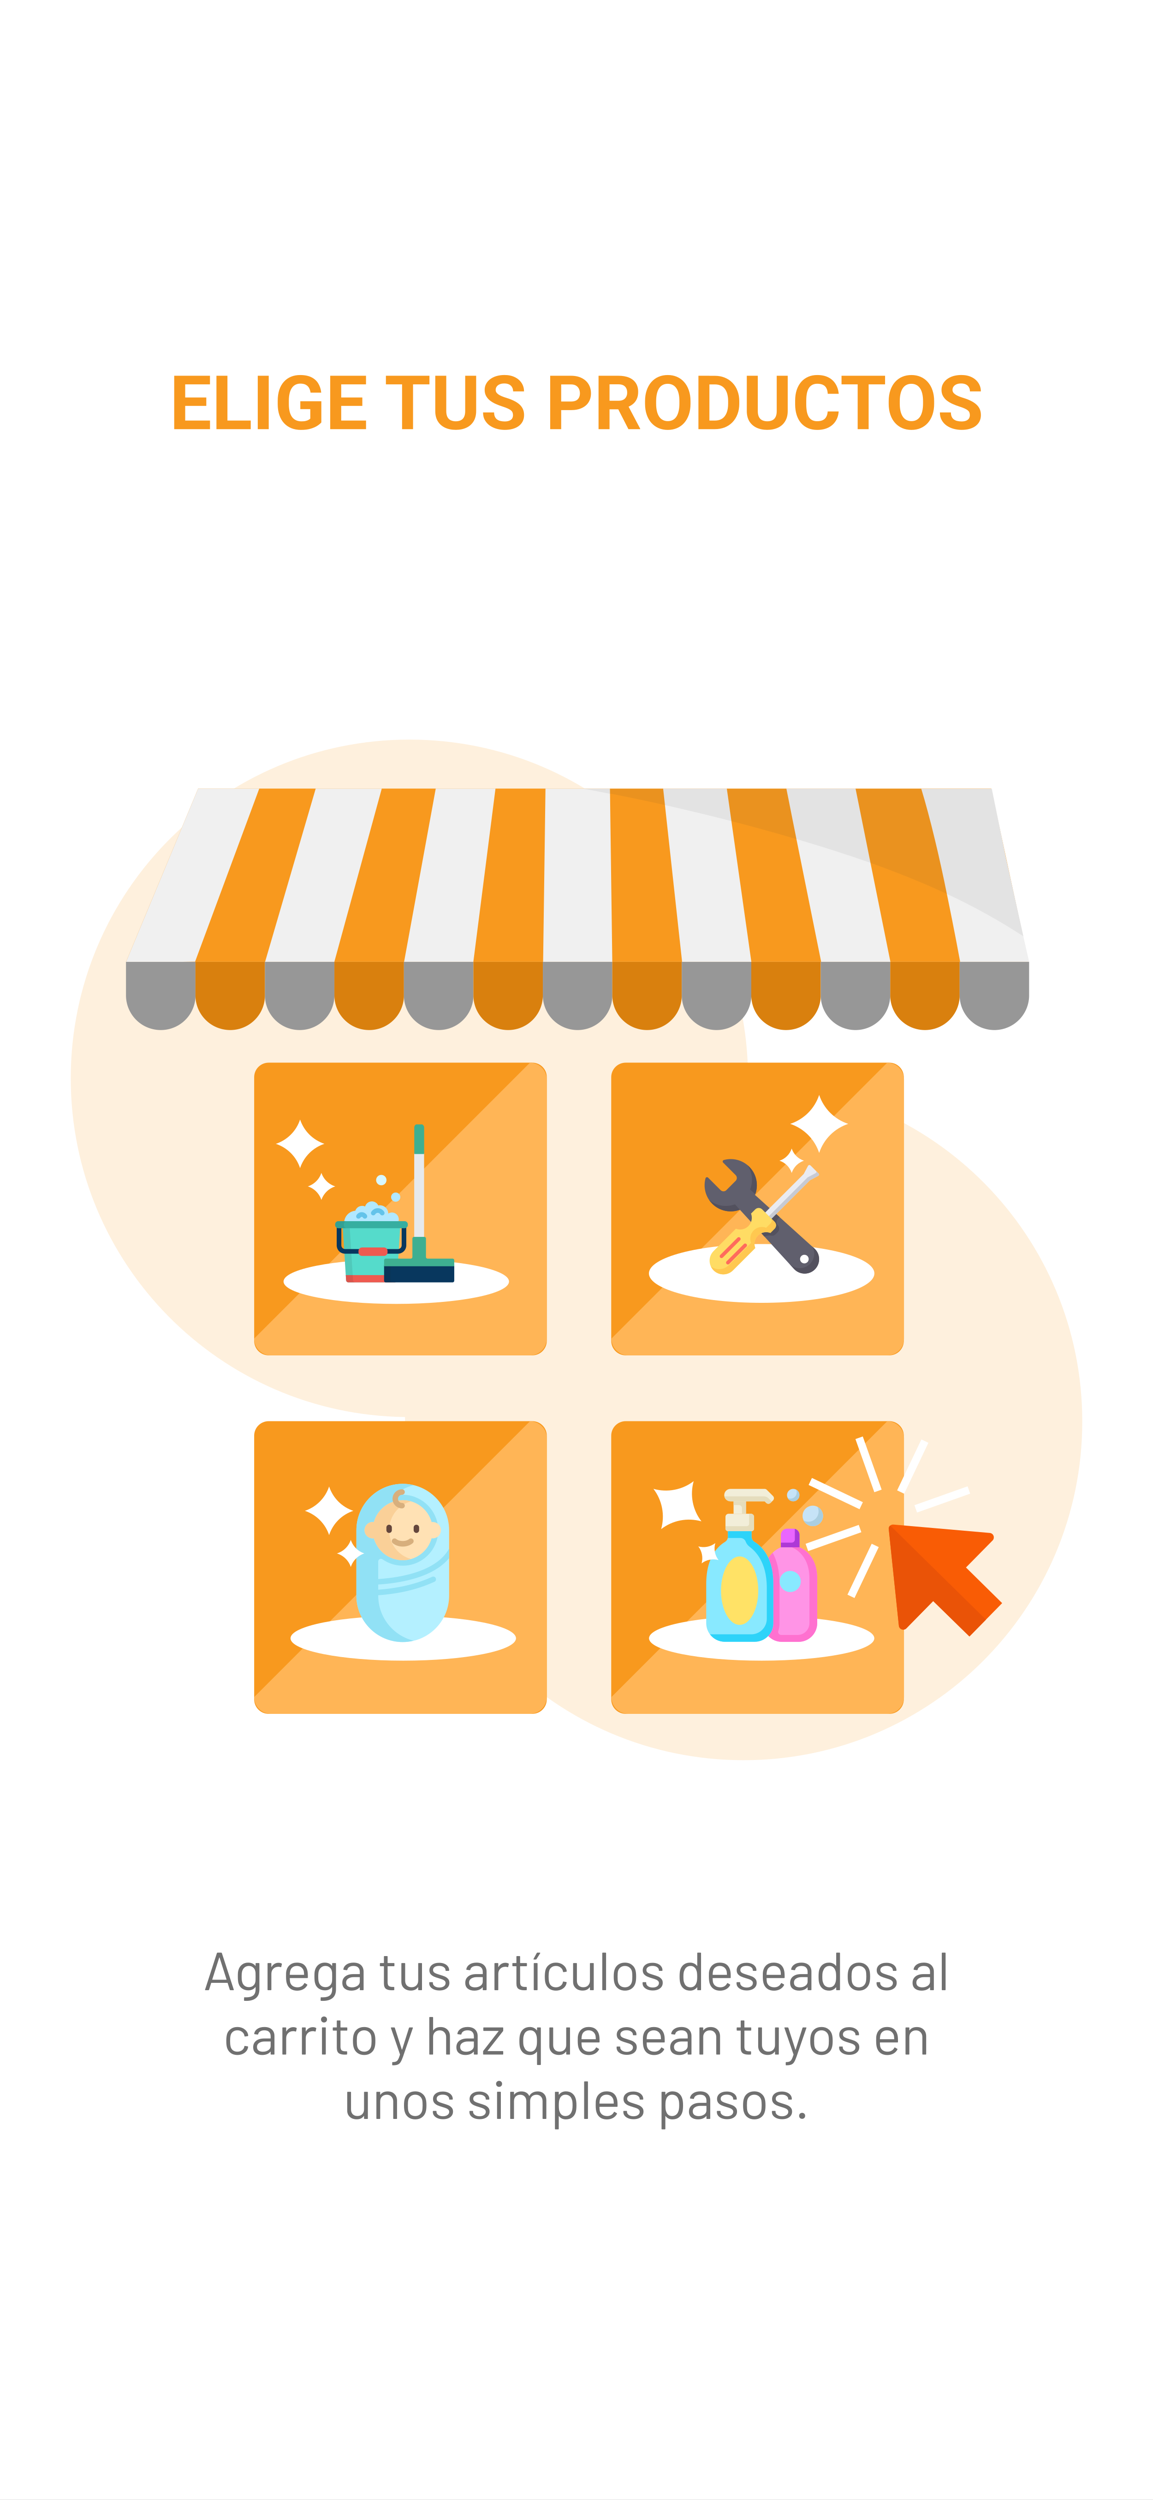 <?xml version="1.0" encoding="utf-8"?>
<!-- Generator: Adobe Illustrator 25.4.1, SVG Export Plug-In . SVG Version: 6.00 Build 0)  -->
<svg version="1.1" id="Layer_1" xmlns="http://www.w3.org/2000/svg" xmlns:xlink="http://www.w3.org/1999/xlink" x="0px" y="0px"
	 viewBox="0 0 430 932" enable-background="new 0 0 430 932" xml:space="preserve">
<rect x="0" y="0" width="430" height="932" fill="#808080" stroke="none"/>
<g>
	<defs>
		<rect id="SVGID_1_" width="430" height="932"/>
	</defs>
	<clipPath id="SVGID_00000083090687220914402220000009868855034137817506_">
		<use xlink:href="#SVGID_1_"  overflow="visible"/>
	</clipPath>
	<g clip-path="url(#SVGID_00000083090687220914402220000009868855034137817506_)">
		<rect fill="#FFFFFF" width="430" height="932"/>
		<path opacity="0.15" fill-rule="evenodd" clip-rule="evenodd" fill="#F8991E" enable-background="new    " d="M278.96,403.68
			c0.01-0.55,0.01-1.1,0.01-1.65c0-69.75-56.54-126.29-126.29-126.29c-69.75,0-126.29,56.54-126.29,126.29
			c0,69.21,55.67,125.41,124.66,126.28c-0.01,0.55-0.01,1.1-0.01,1.65c0,69.75,56.54,126.29,126.29,126.29
			c69.75,0,126.29-56.54,126.29-126.29C403.62,460.76,347.96,404.56,278.96,403.68z"/>
		<path fill="#F8991E" d="M78.32,156.8v3.2h-10.6v-3.2H78.32z M69.07,140.09V160h-4.1v-19.91H69.07z M76.94,148.2v3.12h-9.21v-3.12
			H76.94z M78.31,140.09v3.21H67.73v-3.21H78.31z M93.51,156.8v3.2H83.49v-3.2H93.51z M84.82,140.09V160h-4.1v-19.91H84.82z
			 M100.22,140.09V160h-4.09v-19.91H100.22z M119.84,149.6v7.89c-0.31,0.37-0.79,0.78-1.44,1.22c-0.65,0.43-1.48,0.8-2.5,1.11
			c-1.02,0.31-2.26,0.46-3.71,0.46c-1.28,0-2.46-0.21-3.51-0.63c-1.06-0.43-1.97-1.05-2.74-1.87c-0.76-0.82-1.34-1.82-1.75-3.01
			c-0.41-1.19-0.62-2.56-0.62-4.09v-1.24c0-1.53,0.2-2.89,0.59-4.09c0.4-1.19,0.97-2.2,1.71-3.02c0.74-0.82,1.62-1.44,2.64-1.87
			c1.02-0.43,2.16-0.64,3.4-0.64c1.73,0,3.15,0.28,4.26,0.85c1.11,0.56,1.96,1.33,2.54,2.32c0.59,0.98,0.96,2.11,1.09,3.39h-3.98
			c-0.1-0.67-0.29-1.26-0.57-1.76c-0.28-0.5-0.69-0.89-1.22-1.18c-0.52-0.28-1.19-0.42-2.02-0.42c-0.68,0-1.29,0.14-1.83,0.42
			c-0.53,0.27-0.97,0.68-1.34,1.22c-0.36,0.54-0.64,1.2-0.83,2c-0.19,0.79-0.29,1.71-0.29,2.76v1.27c0,1.04,0.1,1.96,0.3,2.76
			c0.2,0.79,0.5,1.46,0.89,2.01c0.4,0.54,0.89,0.94,1.48,1.22c0.58,0.27,1.26,0.41,2.04,0.41c0.65,0,1.19-0.05,1.61-0.16
			c0.44-0.11,0.79-0.24,1.05-0.4c0.27-0.16,0.48-0.32,0.63-0.47v-3.53H112v-2.93H119.84z M136.51,156.8v3.2h-10.6v-3.2H136.51z
			 M127.25,140.09V160h-4.1v-19.91H127.25z M135.13,148.2v3.12h-9.21v-3.12H135.13z M136.5,140.09v3.21h-10.58v-3.21H136.5z
			 M154.04,140.09V160h-4.09v-19.91H154.04z M160.16,140.09v3.21h-16.24v-3.21H160.16z M173.49,140.09h4.09v13.15
			c0,1.53-0.33,2.82-0.98,3.87c-0.65,1.05-1.54,1.84-2.69,2.36c-1.14,0.53-2.45,0.79-3.94,0.79c-1.49,0-2.81-0.26-3.96-0.79
			c-1.15-0.53-2.05-1.32-2.71-2.36c-0.65-1.05-0.97-2.34-0.97-3.87v-13.15h4.1v13.15c0,0.89,0.14,1.62,0.42,2.19
			c0.28,0.56,0.69,0.98,1.22,1.24c0.54,0.26,1.17,0.4,1.9,0.4c0.75,0,1.38-0.13,1.9-0.4c0.53-0.26,0.93-0.68,1.2-1.24
			c0.28-0.57,0.42-1.29,0.42-2.19V140.09z M191.32,154.79c0-0.35-0.05-0.67-0.16-0.96c-0.1-0.29-0.29-0.56-0.57-0.79
			c-0.28-0.25-0.68-0.49-1.19-0.73c-0.51-0.24-1.17-0.48-1.98-0.74c-0.9-0.29-1.76-0.62-2.57-0.98c-0.8-0.36-1.51-0.79-2.13-1.27
			c-0.61-0.49-1.09-1.06-1.45-1.71c-0.35-0.65-0.52-1.4-0.52-2.26c0-0.83,0.18-1.58,0.55-2.25c0.36-0.68,0.88-1.27,1.53-1.75
			c0.66-0.49,1.43-0.87,2.33-1.14c0.9-0.26,1.89-0.4,2.97-0.4c1.47,0,2.75,0.26,3.84,0.79c1.09,0.53,1.94,1.25,2.54,2.17
			c0.61,0.92,0.92,1.97,0.92,3.16h-4.07c0-0.58-0.12-1.09-0.37-1.53c-0.24-0.45-0.6-0.8-1.09-1.05c-0.48-0.25-1.09-0.38-1.83-0.38
			c-0.71,0-1.3,0.11-1.78,0.33c-0.47,0.21-0.83,0.5-1.07,0.86c-0.24,0.35-0.36,0.76-0.36,1.2c0,0.34,0.08,0.64,0.25,0.92
			c0.17,0.27,0.43,0.53,0.77,0.77c0.34,0.24,0.75,0.46,1.24,0.67c0.49,0.21,1.06,0.41,1.71,0.61c1.08,0.33,2.04,0.7,2.86,1.11
			c0.83,0.41,1.52,0.87,2.08,1.38c0.56,0.51,0.97,1.09,1.26,1.74c0.28,0.65,0.42,1.38,0.42,2.2c0,0.87-0.17,1.64-0.51,2.32
			c-0.34,0.68-0.82,1.26-1.46,1.74s-1.4,0.83-2.28,1.08c-0.88,0.25-1.87,0.37-2.97,0.37c-0.98,0-1.96-0.13-2.91-0.38
			c-0.96-0.26-1.83-0.66-2.61-1.19c-0.77-0.53-1.39-1.2-1.86-2.02c-0.47-0.82-0.7-1.79-0.7-2.91h4.12c0,0.62,0.1,1.14,0.29,1.57
			c0.19,0.43,0.46,0.78,0.81,1.04c0.36,0.26,0.77,0.46,1.26,0.57c0.49,0.12,1.03,0.18,1.61,0.18c0.71,0,1.29-0.1,1.75-0.3
			c0.46-0.2,0.81-0.48,1.03-0.83C191.21,155.64,191.32,155.24,191.32,154.79z M212.94,152.9h-5.07v-3.2h5.07
			c0.78,0,1.42-0.13,1.91-0.38c0.49-0.26,0.85-0.63,1.08-1.09c0.23-0.46,0.34-0.99,0.34-1.57c0-0.59-0.11-1.14-0.34-1.65
			c-0.23-0.51-0.59-0.92-1.08-1.23c-0.49-0.31-1.13-0.46-1.91-0.46h-3.65V160h-4.1v-19.91h7.75c1.56,0,2.89,0.28,4,0.85
			c1.12,0.56,1.98,1.33,2.57,2.31c0.59,0.98,0.89,2.11,0.89,3.38c0,1.29-0.3,2.4-0.89,3.34c-0.59,0.94-1.45,1.66-2.57,2.17
			C215.83,152.65,214.49,152.9,212.94,152.9z M223.23,140.09h7.42c1.52,0,2.83,0.23,3.92,0.68c1.1,0.46,1.95,1.13,2.54,2.02
			c0.59,0.89,0.89,1.99,0.89,3.29c0,1.07-0.18,1.98-0.55,2.75c-0.36,0.76-0.86,1.39-1.52,1.9c-0.65,0.5-1.41,0.9-2.28,1.2l-1.3,0.68
			h-6.45l-0.03-3.2h4.8c0.72,0,1.32-0.13,1.79-0.38c0.47-0.25,0.83-0.61,1.07-1.07c0.25-0.46,0.37-0.98,0.37-1.59
			c0-0.64-0.12-1.19-0.36-1.65c-0.24-0.47-0.6-0.82-1.08-1.07c-0.48-0.25-1.09-0.37-1.82-0.37h-3.32V160h-4.1V140.09z M234.36,160
			l-4.54-8.87l4.33-0.03l4.59,8.71V160H234.36z M257.52,149.58v0.94c0,1.51-0.21,2.87-0.62,4.08c-0.41,1.2-0.99,2.23-1.74,3.08
			c-0.75,0.84-1.64,1.48-2.68,1.93c-1.03,0.45-2.17,0.67-3.43,0.67c-1.25,0-2.39-0.22-3.43-0.67c-1.03-0.45-1.92-1.09-2.68-1.93
			c-0.76-0.85-1.34-1.87-1.76-3.08c-0.41-1.2-0.62-2.56-0.62-4.08v-0.94c0-1.52,0.21-2.88,0.62-4.07c0.41-1.2,0.99-2.23,1.74-3.08
			c0.76-0.85,1.65-1.5,2.68-1.94c1.04-0.45,2.18-0.67,3.43-0.67c1.26,0,2.4,0.22,3.43,0.67c1.04,0.45,1.93,1.09,2.68,1.94
			c0.76,0.85,1.34,1.87,1.75,3.08C257.31,146.7,257.52,148.06,257.52,149.58z M253.38,150.52v-0.97c0-1.06-0.1-1.99-0.29-2.79
			c-0.19-0.8-0.47-1.48-0.85-2.02c-0.37-0.55-0.83-0.96-1.37-1.23c-0.54-0.28-1.15-0.42-1.85-0.42c-0.69,0-1.31,0.14-1.85,0.42
			c-0.53,0.27-0.98,0.68-1.35,1.23c-0.37,0.55-0.64,1.22-0.83,2.02c-0.19,0.8-0.29,1.73-0.29,2.79v0.97c0,1.05,0.1,1.98,0.29,2.79
			c0.19,0.8,0.47,1.48,0.85,2.04c0.37,0.55,0.83,0.96,1.37,1.24c0.54,0.28,1.15,0.42,1.85,0.42c0.69,0,1.31-0.14,1.84-0.42
			c0.54-0.28,0.99-0.7,1.35-1.24c0.36-0.56,0.64-1.24,0.83-2.04C253.28,152.5,253.38,151.57,253.38,150.52z M266.58,160h-4.33
			l0.03-3.2h4.31c1.08,0,1.98-0.24,2.72-0.72c0.74-0.49,1.29-1.21,1.67-2.15c0.38-0.94,0.57-2.07,0.57-3.4v-0.97
			c0-1.02-0.11-1.92-0.33-2.69c-0.21-0.77-0.52-1.43-0.94-1.95c-0.42-0.53-0.93-0.93-1.54-1.19c-0.61-0.27-1.31-0.41-2.11-0.41
			h-4.46v-3.21h4.46c1.33,0,2.55,0.23,3.65,0.68c1.11,0.45,2.07,1.09,2.89,1.93c0.81,0.84,1.44,1.84,1.87,3.01
			c0.45,1.16,0.67,2.45,0.67,3.87v0.94c0,1.41-0.22,2.7-0.67,3.87c-0.44,1.17-1.06,2.17-1.87,3.01c-0.8,0.83-1.76,1.47-2.89,1.93
			C269.16,159.78,267.93,160,266.58,160z M264.57,140.09V160h-4.1v-19.91H264.57z M289.68,140.09h4.09v13.15
			c0,1.53-0.33,2.82-0.99,3.87c-0.65,1.05-1.54,1.84-2.69,2.36c-1.14,0.53-2.45,0.79-3.94,0.79c-1.49,0-2.81-0.26-3.96-0.79
			c-1.15-0.53-2.05-1.32-2.71-2.36c-0.65-1.05-0.97-2.34-0.97-3.87v-13.15h4.1v13.15c0,0.89,0.14,1.62,0.42,2.19
			c0.28,0.56,0.69,0.98,1.22,1.24c0.54,0.26,1.17,0.4,1.9,0.4c0.75,0,1.38-0.13,1.9-0.4c0.53-0.26,0.93-0.68,1.2-1.24
			c0.28-0.57,0.42-1.29,0.42-2.19V140.09z M308.68,153.4h4.09c-0.08,1.34-0.45,2.53-1.11,3.57c-0.65,1.04-1.55,1.85-2.72,2.43
			c-1.16,0.58-2.55,0.88-4.18,0.88c-1.28,0-2.42-0.22-3.43-0.66c-1.01-0.45-1.88-1.08-2.6-1.91c-0.71-0.83-1.25-1.83-1.63-3.01
			c-0.37-1.18-0.56-2.49-0.56-3.95v-1.38c0-1.46,0.19-2.78,0.57-3.95c0.39-1.18,0.95-2.19,1.67-3.02c0.73-0.83,1.6-1.47,2.61-1.91
			c1.01-0.45,2.14-0.67,3.39-0.67c1.66,0,3.06,0.3,4.2,0.9c1.15,0.6,2.04,1.43,2.67,2.49c0.64,1.06,1.02,2.26,1.15,3.61h-4.1
			c-0.04-0.8-0.2-1.48-0.48-2.04c-0.27-0.57-0.69-0.99-1.24-1.27c-0.55-0.29-1.28-0.44-2.19-0.44c-0.68,0-1.28,0.13-1.79,0.38
			c-0.51,0.26-0.94,0.64-1.29,1.16c-0.35,0.52-0.61,1.18-0.78,1.97c-0.16,0.78-0.25,1.71-0.25,2.76v1.41c0,1.03,0.08,1.94,0.23,2.72
			c0.15,0.78,0.39,1.43,0.71,1.97c0.33,0.53,0.75,0.93,1.26,1.2c0.52,0.26,1.14,0.4,1.87,0.4c0.86,0,1.56-0.14,2.12-0.41
			s0.98-0.68,1.27-1.22C308.45,154.87,308.62,154.2,308.68,153.4z M323.95,140.09V160h-4.09v-19.91H323.95z M330.08,140.09v3.21
			h-16.24v-3.21H330.08z M348.38,149.58v0.94c0,1.51-0.2,2.87-0.61,4.08c-0.41,1.2-0.99,2.23-1.74,3.08
			c-0.75,0.84-1.64,1.48-2.68,1.93c-1.03,0.45-2.17,0.67-3.43,0.67c-1.25,0-2.39-0.22-3.43-0.67c-1.03-0.45-1.92-1.09-2.68-1.93
			c-0.76-0.85-1.35-1.87-1.76-3.08c-0.41-1.2-0.62-2.56-0.62-4.08v-0.94c0-1.52,0.21-2.88,0.62-4.07c0.41-1.2,0.99-2.23,1.74-3.08
			c0.76-0.85,1.65-1.5,2.68-1.94c1.04-0.45,2.18-0.67,3.43-0.67c1.26,0,2.4,0.22,3.43,0.67c1.04,0.45,1.93,1.09,2.68,1.94
			c0.76,0.85,1.34,1.87,1.75,3.08C348.17,146.7,348.38,148.06,348.38,149.58z M344.24,150.52v-0.97c0-1.06-0.1-1.99-0.29-2.79
			c-0.19-0.8-0.47-1.48-0.85-2.02c-0.37-0.55-0.83-0.96-1.37-1.23c-0.54-0.28-1.15-0.42-1.85-0.42c-0.69,0-1.31,0.14-1.85,0.42
			c-0.53,0.27-0.98,0.68-1.35,1.23c-0.36,0.55-0.64,1.22-0.83,2.02c-0.19,0.8-0.29,1.73-0.29,2.79v0.97c0,1.05,0.1,1.98,0.29,2.79
			c0.19,0.8,0.47,1.48,0.85,2.04c0.37,0.55,0.83,0.96,1.37,1.24c0.54,0.28,1.15,0.42,1.85,0.42c0.69,0,1.31-0.14,1.85-0.42
			c0.54-0.28,0.99-0.7,1.35-1.24c0.37-0.56,0.64-1.24,0.83-2.04C344.14,152.5,344.24,151.57,344.24,150.52z M361.7,154.79
			c0-0.35-0.05-0.67-0.16-0.96c-0.1-0.29-0.29-0.56-0.57-0.79c-0.28-0.25-0.68-0.49-1.19-0.73c-0.51-0.24-1.17-0.48-1.98-0.74
			c-0.9-0.29-1.76-0.62-2.57-0.98c-0.8-0.36-1.51-0.79-2.13-1.27c-0.61-0.49-1.09-1.06-1.45-1.71c-0.35-0.65-0.52-1.4-0.52-2.26
			c0-0.83,0.18-1.58,0.55-2.25c0.36-0.68,0.88-1.27,1.53-1.75c0.66-0.49,1.43-0.87,2.32-1.14c0.9-0.26,1.89-0.4,2.97-0.4
			c1.47,0,2.75,0.26,3.84,0.79c1.09,0.53,1.94,1.25,2.54,2.17c0.61,0.92,0.92,1.97,0.92,3.16h-4.07c0-0.58-0.12-1.09-0.37-1.53
			c-0.24-0.45-0.6-0.8-1.09-1.05c-0.48-0.25-1.09-0.38-1.83-0.38c-0.71,0-1.3,0.11-1.78,0.33c-0.47,0.21-0.83,0.5-1.07,0.86
			c-0.24,0.35-0.36,0.76-0.36,1.2c0,0.34,0.08,0.64,0.25,0.92c0.17,0.27,0.43,0.53,0.77,0.77c0.34,0.24,0.75,0.46,1.24,0.67
			c0.49,0.21,1.06,0.41,1.71,0.61c1.08,0.33,2.04,0.7,2.86,1.11c0.83,0.41,1.52,0.87,2.08,1.38c0.56,0.51,0.98,1.09,1.26,1.74
			c0.28,0.65,0.42,1.38,0.42,2.2c0,0.87-0.17,1.64-0.51,2.32c-0.34,0.68-0.83,1.26-1.46,1.74s-1.4,0.83-2.28,1.08
			c-0.88,0.25-1.87,0.37-2.97,0.37c-0.98,0-1.95-0.13-2.91-0.38c-0.96-0.26-1.83-0.66-2.61-1.19c-0.77-0.53-1.39-1.2-1.86-2.02
			c-0.46-0.82-0.7-1.79-0.7-2.91h4.11c0,0.62,0.1,1.14,0.29,1.57c0.19,0.43,0.46,0.78,0.81,1.04c0.36,0.26,0.77,0.46,1.26,0.57
			c0.49,0.12,1.03,0.18,1.61,0.18c0.71,0,1.29-0.1,1.75-0.3c0.46-0.2,0.81-0.48,1.02-0.83C361.58,155.64,361.7,155.24,361.7,154.79z
			"/>
		<path fill="#707070" d="M85.94,742c-0.12,0-0.2-0.05-0.24-0.16l-0.8-2.52c-0.01-0.04-0.04-0.06-0.08-0.06h-5.98
			c-0.04,0-0.07,0.02-0.08,0.06l-0.8,2.52c-0.04,0.11-0.12,0.16-0.24,0.16h-1.08c-0.15,0-0.2-0.07-0.16-0.22l4.42-13.62
			c0.04-0.11,0.12-0.16,0.24-0.16h1.36c0.12,0,0.2,0.05,0.24,0.16l4.44,13.62l0.02,0.08c0,0.09-0.06,0.14-0.18,0.14H85.94z
			 M79.16,738c-0.01,0.03-0.01,0.05,0,0.08c0.03,0.01,0.05,0.02,0.08,0.02h5.16c0.03,0,0.05-0.01,0.06-0.02
			c0.03-0.03,0.03-0.05,0.02-0.08l-2.6-8.16c-0.01-0.03-0.03-0.04-0.06-0.04c-0.03,0-0.05,0.01-0.06,0.04L79.16,738z M95.32,732.08
			c0-0.13,0.07-0.2,0.2-0.2h1.02c0.13,0,0.2,0.07,0.2,0.2v9.58c0,1.49-0.43,2.59-1.3,3.28c-0.85,0.69-2.03,1.04-3.54,1.04
			c-0.31,0-0.54-0.01-0.7-0.02c-0.13-0.01-0.2-0.09-0.2-0.22l0.04-0.92c0-0.07,0.02-0.12,0.06-0.16c0.04-0.03,0.09-0.03,0.14-0.02
			l0.54,0.02c1.24,0,2.14-0.25,2.7-0.74c0.56-0.48,0.84-1.25,0.84-2.3v-0.74c0-0.03-0.01-0.04-0.04-0.04
			c-0.01-0.01-0.03-0.01-0.06,0.02c-0.61,0.8-1.49,1.2-2.62,1.2c-0.87,0-1.64-0.23-2.32-0.7c-0.67-0.47-1.11-1.13-1.34-1.98
			c-0.16-0.55-0.24-1.36-0.24-2.44c0-0.59,0.01-1.08,0.04-1.48c0.04-0.4,0.11-0.76,0.22-1.08c0.24-0.8,0.67-1.44,1.3-1.92
			c0.63-0.49,1.38-0.74,2.26-0.74c1.19,0,2.09,0.39,2.7,1.18c0.03,0.03,0.05,0.03,0.06,0.02c0.03-0.01,0.04-0.03,0.04-0.06V732.08z
			 M95.22,738.94c0.04-0.2,0.07-0.45,0.08-0.74c0.01-0.29,0.02-0.72,0.02-1.28c0-0.68-0.01-1.13-0.02-1.36
			c-0.01-0.24-0.05-0.46-0.1-0.66c-0.11-0.56-0.37-1.02-0.8-1.38c-0.41-0.37-0.94-0.56-1.58-0.56c-0.63,0-1.16,0.18-1.6,0.54
			c-0.43,0.36-0.73,0.83-0.9,1.4c-0.13,0.43-0.2,1.09-0.2,2c0,0.97,0.07,1.65,0.2,2.02c0.13,0.56,0.42,1.03,0.86,1.4
			c0.45,0.36,1,0.54,1.64,0.54c0.65,0,1.19-0.18,1.6-0.54C94.85,739.96,95.11,739.5,95.22,738.94z M103.86,731.78
			c0.44,0,0.82,0.09,1.14,0.26c0.11,0.05,0.15,0.14,0.12,0.26l-0.22,0.98c-0.04,0.13-0.13,0.17-0.26,0.12
			c-0.23-0.09-0.49-0.14-0.78-0.14l-0.26,0.02c-0.69,0.03-1.27,0.29-1.72,0.78c-0.45,0.48-0.68,1.09-0.68,1.84v5.9
			c0,0.13-0.07,0.2-0.2,0.2h-1.02c-0.13,0-0.2-0.07-0.2-0.2v-9.72c0-0.13,0.07-0.2,0.2-0.2H101c0.13,0,0.2,0.07,0.2,0.2v1.22
			c0,0.04,0.01,0.07,0.02,0.08c0.03,0,0.05-0.01,0.06-0.04c0.28-0.49,0.63-0.87,1.06-1.14
			C102.78,731.92,103.29,731.78,103.86,731.78z M114.73,735.24c0.05,0.37,0.08,0.84,0.08,1.4v0.64c0,0.13-0.07,0.2-0.2,0.2h-6.46
			c-0.05,0-0.08,0.03-0.08,0.08c0.03,0.73,0.07,1.21,0.12,1.42c0.15,0.6,0.46,1.07,0.94,1.42c0.48,0.35,1.09,0.52,1.84,0.52
			c0.56,0,1.05-0.13,1.48-0.38c0.43-0.25,0.76-0.61,1-1.08c0.08-0.12,0.17-0.15,0.28-0.08l0.78,0.46c0.11,0.07,0.13,0.16,0.08,0.28
			c-0.33,0.64-0.83,1.15-1.5,1.52c-0.67,0.36-1.43,0.54-2.3,0.54c-0.95-0.01-1.74-0.24-2.38-0.68s-1.1-1.05-1.38-1.84
			c-0.24-0.64-0.36-1.56-0.36-2.76c0-0.56,0.01-1.01,0.02-1.36c0.03-0.36,0.08-0.68,0.16-0.96c0.23-0.87,0.68-1.56,1.36-2.08
			c0.69-0.52,1.53-0.78,2.5-0.78c1.21,0,2.15,0.31,2.8,0.92C114.16,733.25,114.57,734.12,114.73,735.24z M110.71,732.96
			c-0.65,0-1.2,0.17-1.64,0.52c-0.43,0.33-0.71,0.79-0.84,1.36c-0.08,0.28-0.13,0.73-0.16,1.36c0,0.05,0.03,0.08,0.08,0.08h5.18
			c0.05,0,0.08-0.03,0.08-0.08c-0.03-0.6-0.07-1.03-0.12-1.28c-0.15-0.6-0.45-1.07-0.9-1.42
			C111.95,733.14,111.39,732.96,110.71,732.96z M123.88,732.08c0-0.13,0.07-0.2,0.2-0.2h1.02c0.13,0,0.2,0.07,0.2,0.2v9.58
			c0,1.49-0.43,2.59-1.3,3.28c-0.85,0.69-2.03,1.04-3.54,1.04c-0.31,0-0.54-0.01-0.7-0.02c-0.13-0.01-0.2-0.09-0.2-0.22l0.04-0.92
			c0-0.07,0.02-0.12,0.06-0.16c0.04-0.03,0.09-0.03,0.14-0.02l0.54,0.02c1.24,0,2.14-0.25,2.7-0.74c0.56-0.48,0.84-1.25,0.84-2.3
			v-0.74c0-0.03-0.01-0.04-0.04-0.04c-0.01-0.01-0.03-0.01-0.06,0.02c-0.61,0.8-1.49,1.2-2.62,1.2c-0.87,0-1.64-0.23-2.32-0.7
			c-0.67-0.47-1.11-1.13-1.34-1.98c-0.16-0.55-0.24-1.36-0.24-2.44c0-0.59,0.01-1.08,0.04-1.48c0.04-0.4,0.11-0.76,0.22-1.08
			c0.24-0.8,0.67-1.44,1.3-1.92c0.63-0.49,1.38-0.74,2.26-0.74c1.19,0,2.09,0.39,2.7,1.18c0.03,0.03,0.05,0.03,0.06,0.02
			c0.03-0.01,0.04-0.03,0.04-0.06V732.08z M123.78,738.94c0.04-0.2,0.07-0.45,0.08-0.74c0.01-0.29,0.02-0.72,0.02-1.28
			c0-0.68-0.01-1.13-0.02-1.36c-0.01-0.24-0.05-0.46-0.1-0.66c-0.11-0.56-0.37-1.02-0.8-1.38c-0.41-0.37-0.94-0.56-1.58-0.56
			c-0.63,0-1.16,0.18-1.6,0.54c-0.43,0.36-0.73,0.83-0.9,1.4c-0.13,0.43-0.2,1.09-0.2,2c0,0.97,0.07,1.65,0.2,2.02
			c0.13,0.56,0.42,1.03,0.86,1.4c0.45,0.36,1,0.54,1.64,0.54c0.65,0,1.19-0.18,1.6-0.54C123.4,739.96,123.67,739.5,123.78,738.94z
			 M131.84,731.72c1.2,0,2.13,0.31,2.78,0.92c0.65,0.61,0.98,1.43,0.98,2.44v6.72c0,0.13-0.07,0.2-0.2,0.2h-1.02
			c-0.13,0-0.2-0.07-0.2-0.2v-0.82c0-0.03-0.01-0.05-0.04-0.06c-0.01-0.01-0.03-0.01-0.06,0.02c-0.33,0.4-0.77,0.71-1.3,0.92
			c-0.53,0.2-1.13,0.3-1.78,0.3c-0.95,0-1.74-0.24-2.38-0.72s-0.96-1.21-0.96-2.2c0-1,0.36-1.79,1.08-2.36
			c0.73-0.59,1.75-0.88,3.04-0.88h2.32c0.05,0,0.08-0.03,0.08-0.08v-0.76c0-0.68-0.19-1.21-0.58-1.6c-0.37-0.4-0.96-0.6-1.76-0.6
			c-0.64,0-1.16,0.13-1.56,0.38c-0.4,0.24-0.65,0.58-0.74,1.02c-0.04,0.13-0.12,0.19-0.24,0.18l-1.08-0.14
			c-0.15-0.03-0.21-0.08-0.18-0.16c0.11-0.75,0.51-1.35,1.2-1.82C129.93,731.95,130.8,731.72,131.84,731.72z M131.28,740.94
			c0.79,0,1.47-0.19,2.04-0.58c0.57-0.4,0.86-0.93,0.86-1.6v-1.56c0-0.05-0.03-0.08-0.08-0.08H132c-0.88,0-1.59,0.18-2.12,0.54
			c-0.53,0.36-0.8,0.86-0.8,1.5c0,0.59,0.2,1.03,0.6,1.34C130.09,740.79,130.62,740.94,131.28,740.94z M147.1,732.86
			c0,0.13-0.07,0.2-0.2,0.2h-2.26c-0.05,0-0.08,0.03-0.08,0.08v5.9c0,0.64,0.14,1.09,0.42,1.36c0.29,0.25,0.75,0.38,1.36,0.38h0.5
			c0.13,0,0.2,0.07,0.2,0.2v0.82c0,0.13-0.07,0.2-0.2,0.2c-0.16,0.01-0.41,0.02-0.74,0.02c-0.96,0-1.69-0.18-2.18-0.54
			c-0.49-0.36-0.74-1.03-0.74-2v-6.34c0-0.05-0.03-0.08-0.08-0.08h-1.22c-0.13,0-0.2-0.07-0.2-0.2v-0.78c0-0.13,0.07-0.2,0.2-0.2
			h1.22c0.05,0,0.08-0.03,0.08-0.08v-2.32c0-0.13,0.07-0.2,0.2-0.2h0.98c0.13,0,0.2,0.07,0.2,0.2v2.32c0,0.05,0.03,0.08,0.08,0.08
			h2.26c0.13,0,0.2,0.07,0.2,0.2V732.86z M155.96,732.08c0-0.13,0.07-0.2,0.2-0.2h1.02c0.13,0,0.2,0.07,0.2,0.2v9.72
			c0,0.13-0.07,0.2-0.2,0.2h-1.02c-0.13,0-0.2-0.07-0.2-0.2v-0.86c0-0.03-0.01-0.05-0.04-0.06c-0.03-0.01-0.05-0.01-0.06,0.02
			c-0.56,0.83-1.45,1.24-2.66,1.24c-0.64,0-1.23-0.13-1.78-0.38c-0.53-0.27-0.96-0.65-1.28-1.14c-0.31-0.49-0.46-1.09-0.46-1.78
			v-6.76c0-0.13,0.07-0.2,0.2-0.2h1.02c0.13,0,0.2,0.07,0.2,0.2v6.34c0,0.76,0.21,1.37,0.64,1.82c0.43,0.44,1.01,0.66,1.74,0.66
			c0.76,0,1.36-0.23,1.8-0.68c0.45-0.45,0.68-1.05,0.68-1.8V732.08z M163.88,742.1c-0.75,0-1.41-0.12-2-0.36
			c-0.57-0.24-1.02-0.56-1.34-0.96c-0.31-0.4-0.46-0.85-0.46-1.34v-0.24c0-0.13,0.07-0.2,0.2-0.2h0.96c0.13,0,0.2,0.07,0.2,0.2v0.16
			c0,0.44,0.23,0.83,0.68,1.16c0.47,0.32,1.05,0.48,1.74,0.48c0.69,0,1.25-0.15,1.68-0.46c0.43-0.32,0.64-0.72,0.64-1.2
			c0-0.33-0.11-0.61-0.34-0.82c-0.21-0.21-0.47-0.38-0.78-0.5c-0.29-0.12-0.75-0.27-1.38-0.46c-0.75-0.21-1.36-0.43-1.84-0.64
			s-0.89-0.51-1.22-0.88c-0.32-0.39-0.48-0.87-0.48-1.46c0-0.85,0.33-1.53,1-2.04c0.67-0.51,1.55-0.76,2.64-0.76
			c0.73,0,1.38,0.12,1.94,0.36c0.57,0.24,1.01,0.57,1.32,1c0.31,0.41,0.46,0.88,0.46,1.4v0.06c0,0.13-0.07,0.2-0.2,0.2h-0.94
			c-0.13,0-0.2-0.07-0.2-0.2v-0.06c0-0.45-0.22-0.83-0.66-1.14c-0.43-0.31-1.01-0.46-1.74-0.46c-0.68,0-1.23,0.14-1.64,0.42
			c-0.41,0.27-0.62,0.64-0.62,1.12c0,0.45,0.2,0.8,0.6,1.04c0.4,0.24,1.02,0.48,1.86,0.72c0.77,0.23,1.4,0.44,1.88,0.64
			s0.89,0.49,1.24,0.88c0.35,0.37,0.52,0.87,0.52,1.48c0,0.87-0.34,1.56-1.02,2.08C165.9,741.84,165.01,742.1,163.88,742.1z
			 M177.7,731.72c1.2,0,2.13,0.31,2.78,0.92c0.65,0.61,0.98,1.43,0.98,2.44v6.72c0,0.13-0.07,0.2-0.2,0.2h-1.02
			c-0.13,0-0.2-0.07-0.2-0.2v-0.82c0-0.03-0.01-0.05-0.04-0.06c-0.01-0.01-0.03-0.01-0.06,0.02c-0.33,0.4-0.77,0.71-1.3,0.92
			c-0.53,0.2-1.13,0.3-1.78,0.3c-0.95,0-1.74-0.24-2.38-0.72s-0.96-1.21-0.96-2.2c0-1,0.36-1.79,1.08-2.36
			c0.73-0.59,1.75-0.88,3.04-0.88h2.32c0.05,0,0.08-0.03,0.08-0.08v-0.76c0-0.68-0.19-1.21-0.58-1.6c-0.37-0.4-0.96-0.6-1.76-0.6
			c-0.64,0-1.16,0.13-1.56,0.38c-0.4,0.24-0.65,0.58-0.74,1.02c-0.04,0.13-0.12,0.19-0.24,0.18l-1.08-0.14
			c-0.15-0.03-0.21-0.08-0.18-0.16c0.11-0.75,0.51-1.35,1.2-1.82C175.79,731.95,176.66,731.72,177.7,731.72z M177.14,740.94
			c0.79,0,1.47-0.19,2.04-0.58c0.57-0.4,0.86-0.93,0.86-1.6v-1.56c0-0.05-0.03-0.08-0.08-0.08h-2.1c-0.88,0-1.59,0.18-2.12,0.54
			c-0.53,0.36-0.8,0.86-0.8,1.5c0,0.59,0.2,1.03,0.6,1.34C175.95,740.79,176.48,740.94,177.14,740.94z M188.49,731.78
			c0.44,0,0.82,0.09,1.14,0.26c0.11,0.05,0.15,0.14,0.12,0.26l-0.22,0.98c-0.04,0.13-0.13,0.17-0.26,0.12
			c-0.23-0.09-0.49-0.14-0.78-0.14l-0.26,0.02c-0.69,0.03-1.27,0.29-1.72,0.78c-0.45,0.48-0.68,1.09-0.68,1.84v5.9
			c0,0.13-0.07,0.2-0.2,0.2h-1.02c-0.13,0-0.2-0.07-0.2-0.2v-9.72c0-0.13,0.07-0.2,0.2-0.2h1.02c0.13,0,0.2,0.07,0.2,0.2v1.22
			c0,0.04,0.01,0.07,0.02,0.08c0.03,0,0.05-0.01,0.06-0.04c0.28-0.49,0.63-0.87,1.06-1.14
			C187.41,731.92,187.92,731.78,188.49,731.78z M196.51,732.86c0,0.13-0.07,0.2-0.2,0.2h-2.26c-0.05,0-0.08,0.03-0.08,0.08v5.9
			c0,0.64,0.14,1.09,0.42,1.36c0.29,0.25,0.75,0.38,1.36,0.38h0.5c0.13,0,0.2,0.07,0.2,0.2v0.82c0,0.13-0.07,0.2-0.2,0.2
			c-0.16,0.01-0.41,0.02-0.74,0.02c-0.96,0-1.69-0.18-2.18-0.54c-0.49-0.36-0.74-1.03-0.74-2v-6.34c0-0.05-0.03-0.08-0.08-0.08
			h-1.22c-0.13,0-0.2-0.07-0.2-0.2v-0.78c0-0.13,0.07-0.2,0.2-0.2h1.22c0.05,0,0.08-0.03,0.08-0.08v-2.32c0-0.13,0.07-0.2,0.2-0.2
			h0.98c0.13,0,0.2,0.07,0.2,0.2v2.32c0,0.05,0.03,0.08,0.08,0.08h2.26c0.13,0,0.2,0.07,0.2,0.2V732.86z M199.26,742
			c-0.13,0-0.2-0.07-0.2-0.2v-9.72c0-0.13,0.07-0.2,0.2-0.2h1.02c0.13,0,0.2,0.07,0.2,0.2v9.72c0,0.13-0.07,0.2-0.2,0.2H199.26z
			 M199.12,730.56c-0.08,0-0.13-0.02-0.16-0.06c-0.03-0.05-0.02-0.11,0.02-0.18l1.2-2.18c0.04-0.09,0.12-0.14,0.24-0.14h0.9
			c0.08,0,0.13,0.03,0.14,0.08c0.03,0.04,0.02,0.09-0.02,0.16l-1.36,2.18c-0.07,0.09-0.15,0.14-0.24,0.14H199.12z M207.32,742.16
			c-0.96,0-1.79-0.25-2.48-0.74c-0.68-0.51-1.15-1.19-1.4-2.04c-0.17-0.59-0.26-1.41-0.26-2.48c0-0.96,0.09-1.77,0.26-2.44
			c0.24-0.83,0.71-1.49,1.4-1.98c0.69-0.51,1.52-0.76,2.48-0.76c0.97,0,1.81,0.25,2.52,0.74c0.72,0.49,1.19,1.11,1.4,1.84
			c0.07,0.24,0.11,0.44,0.12,0.6v0.04c0,0.09-0.06,0.15-0.18,0.18l-1,0.14h-0.04c-0.09,0-0.15-0.06-0.18-0.18l-0.06-0.3
			c-0.12-0.51-0.41-0.93-0.88-1.28c-0.47-0.36-1.03-0.54-1.7-0.54c-0.67,0-1.23,0.18-1.68,0.54c-0.44,0.35-0.73,0.81-0.86,1.4
			c-0.12,0.51-0.18,1.18-0.18,2.02c0,0.88,0.06,1.56,0.18,2.04c0.13,0.6,0.42,1.08,0.86,1.44c0.45,0.35,1.01,0.52,1.68,0.52
			c0.65,0,1.21-0.17,1.68-0.5c0.48-0.35,0.78-0.79,0.9-1.32v-0.08l0.02-0.08c0.01-0.13,0.09-0.19,0.24-0.16l0.98,0.16
			c0.13,0.03,0.19,0.1,0.18,0.22l-0.08,0.4c-0.2,0.77-0.66,1.4-1.38,1.88S208.29,742.16,207.32,742.16z M220.01,732.08
			c0-0.13,0.07-0.2,0.2-0.2h1.02c0.13,0,0.2,0.07,0.2,0.2v9.72c0,0.13-0.07,0.2-0.2,0.2h-1.02c-0.13,0-0.2-0.07-0.2-0.2v-0.86
			c0-0.03-0.01-0.05-0.04-0.06c-0.03-0.01-0.05-0.01-0.06,0.02c-0.56,0.83-1.45,1.24-2.66,1.24c-0.64,0-1.23-0.13-1.78-0.38
			c-0.53-0.27-0.96-0.65-1.28-1.14c-0.31-0.49-0.46-1.09-0.46-1.78v-6.76c0-0.13,0.07-0.2,0.2-0.2h1.02c0.13,0,0.2,0.07,0.2,0.2
			v6.34c0,0.76,0.21,1.37,0.64,1.82c0.43,0.44,1.01,0.66,1.74,0.66c0.76,0,1.36-0.23,1.8-0.68c0.45-0.45,0.68-1.05,0.68-1.8V732.08z
			 M224.81,742c-0.13,0-0.2-0.07-0.2-0.2v-13.6c0-0.13,0.07-0.2,0.2-0.2h1.02c0.13,0,0.2,0.07,0.2,0.2v13.6c0,0.13-0.07,0.2-0.2,0.2
			H224.81z M233.08,742.16c-0.96,0-1.79-0.25-2.48-0.74c-0.69-0.49-1.17-1.17-1.44-2.04c-0.19-0.61-0.28-1.43-0.28-2.46
			c0-1.03,0.09-1.84,0.28-2.44c0.25-0.85,0.73-1.53,1.42-2.02c0.69-0.49,1.53-0.74,2.52-0.74c0.95,0,1.76,0.25,2.44,0.74
			c0.69,0.49,1.17,1.16,1.42,2c0.19,0.57,0.28,1.39,0.28,2.46c0,1.08-0.09,1.9-0.28,2.46c-0.25,0.87-0.73,1.55-1.42,2.04
			C234.86,741.91,234.04,742.16,233.08,742.16z M233.08,740.92c0.64,0,1.19-0.17,1.64-0.52c0.45-0.36,0.76-0.84,0.92-1.44
			c0.12-0.48,0.18-1.15,0.18-2.02c0-0.88-0.05-1.55-0.16-2.02c-0.16-0.6-0.47-1.07-0.94-1.42c-0.45-0.36-1.01-0.54-1.66-0.54
			c-0.65,0-1.21,0.18-1.66,0.54c-0.45,0.35-0.76,0.82-0.92,1.42c-0.11,0.47-0.16,1.14-0.16,2.02s0.05,1.55,0.16,2.02
			c0.15,0.6,0.45,1.08,0.9,1.44C231.84,740.75,232.41,740.92,233.08,740.92z M243.44,742.1c-0.75,0-1.41-0.12-2-0.36
			c-0.57-0.24-1.02-0.56-1.34-0.96c-0.31-0.4-0.46-0.85-0.46-1.34v-0.24c0-0.13,0.07-0.2,0.2-0.2h0.96c0.13,0,0.2,0.07,0.2,0.2v0.16
			c0,0.44,0.23,0.83,0.68,1.16c0.47,0.32,1.05,0.48,1.74,0.48c0.69,0,1.25-0.15,1.68-0.46c0.43-0.32,0.64-0.72,0.64-1.2
			c0-0.33-0.11-0.61-0.34-0.82c-0.21-0.21-0.47-0.38-0.78-0.5c-0.29-0.12-0.75-0.27-1.38-0.46c-0.75-0.21-1.36-0.43-1.84-0.64
			c-0.48-0.21-0.89-0.51-1.22-0.88c-0.32-0.39-0.48-0.87-0.48-1.46c0-0.85,0.33-1.53,1-2.04c0.67-0.51,1.55-0.76,2.64-0.76
			c0.73,0,1.38,0.12,1.94,0.36c0.57,0.24,1.01,0.57,1.32,1c0.31,0.41,0.46,0.88,0.46,1.4v0.06c0,0.13-0.07,0.2-0.2,0.2h-0.94
			c-0.13,0-0.2-0.07-0.2-0.2v-0.06c0-0.45-0.22-0.83-0.66-1.14c-0.43-0.31-1.01-0.46-1.74-0.46c-0.68,0-1.23,0.14-1.64,0.42
			c-0.41,0.27-0.62,0.64-0.62,1.12c0,0.45,0.2,0.8,0.6,1.04c0.4,0.24,1.02,0.48,1.86,0.72c0.77,0.23,1.4,0.44,1.88,0.64
			c0.48,0.2,0.89,0.49,1.24,0.88c0.35,0.37,0.52,0.87,0.52,1.48c0,0.87-0.34,1.56-1.02,2.08
			C245.46,741.84,244.56,742.1,243.44,742.1z M260.03,728.2c0-0.13,0.07-0.2,0.2-0.2h1.02c0.13,0,0.2,0.07,0.2,0.2v13.6
			c0,0.13-0.07,0.2-0.2,0.2h-1.02c-0.13,0-0.2-0.07-0.2-0.2v-0.84c0-0.03-0.01-0.04-0.04-0.04c-0.01-0.01-0.03-0.01-0.06,0.02
			c-0.29,0.39-0.66,0.69-1.1,0.9c-0.43,0.21-0.91,0.32-1.44,0.32c-0.93,0-1.72-0.24-2.36-0.72c-0.63-0.48-1.06-1.13-1.3-1.96
			c-0.19-0.6-0.28-1.45-0.28-2.54c0-1.11,0.08-1.93,0.24-2.48c0.24-0.85,0.68-1.52,1.32-2c0.64-0.49,1.43-0.74,2.38-0.74
			c0.52,0,1,0.11,1.44,0.32c0.44,0.2,0.81,0.49,1.1,0.88c0.03,0.03,0.05,0.04,0.06,0.04c0.03-0.01,0.04-0.03,0.04-0.06V728.2z
			 M259.67,739.38c0.12-0.27,0.21-0.58,0.26-0.94c0.05-0.36,0.08-0.86,0.08-1.5s-0.03-1.14-0.08-1.5c-0.05-0.37-0.15-0.7-0.28-0.98
			c-0.16-0.45-0.43-0.81-0.8-1.08c-0.36-0.28-0.79-0.42-1.3-0.42c-0.53,0-0.99,0.13-1.38,0.4c-0.39,0.27-0.67,0.62-0.84,1.06
			c-0.16,0.29-0.28,0.63-0.36,1c-0.07,0.36-0.1,0.87-0.1,1.52c0,0.63,0.03,1.12,0.08,1.48c0.05,0.35,0.15,0.66,0.28,0.94
			c0.16,0.48,0.44,0.86,0.84,1.14c0.41,0.28,0.9,0.42,1.46,0.42c0.53,0,0.98-0.14,1.34-0.42
			C259.23,740.22,259.49,739.85,259.67,739.38z M272.43,735.24c0.05,0.37,0.08,0.84,0.08,1.4v0.64c0,0.13-0.07,0.2-0.2,0.2h-6.46
			c-0.05,0-0.08,0.03-0.08,0.08c0.03,0.73,0.07,1.21,0.12,1.42c0.15,0.6,0.46,1.07,0.94,1.42c0.48,0.35,1.09,0.52,1.84,0.52
			c0.56,0,1.05-0.13,1.48-0.38c0.43-0.25,0.76-0.61,1-1.08c0.08-0.12,0.17-0.15,0.28-0.08l0.78,0.46c0.11,0.07,0.13,0.16,0.08,0.28
			c-0.33,0.64-0.83,1.15-1.5,1.52c-0.67,0.36-1.43,0.54-2.3,0.54c-0.95-0.01-1.74-0.24-2.38-0.68c-0.64-0.44-1.1-1.05-1.38-1.84
			c-0.24-0.64-0.36-1.56-0.36-2.76c0-0.56,0.01-1.01,0.02-1.36c0.03-0.36,0.08-0.68,0.16-0.96c0.23-0.87,0.68-1.56,1.36-2.08
			c0.69-0.52,1.53-0.78,2.5-0.78c1.21,0,2.15,0.31,2.8,0.92C271.86,733.25,272.27,734.12,272.43,735.24z M268.41,732.96
			c-0.65,0-1.2,0.17-1.64,0.52c-0.43,0.33-0.71,0.79-0.84,1.36c-0.08,0.28-0.13,0.73-0.16,1.36c0,0.05,0.03,0.08,0.08,0.08h5.18
			c0.05,0,0.08-0.03,0.08-0.08c-0.03-0.6-0.07-1.03-0.12-1.28c-0.15-0.6-0.45-1.07-0.9-1.42
			C269.65,733.14,269.09,732.96,268.41,732.96z M278.48,742.1c-0.75,0-1.41-0.12-2-0.36c-0.57-0.24-1.02-0.56-1.34-0.96
			c-0.31-0.4-0.46-0.85-0.46-1.34v-0.24c0-0.13,0.07-0.2,0.2-0.2h0.96c0.13,0,0.2,0.07,0.2,0.2v0.16c0,0.44,0.23,0.83,0.68,1.16
			c0.47,0.32,1.05,0.48,1.74,0.48c0.69,0,1.25-0.15,1.68-0.46c0.43-0.32,0.64-0.72,0.64-1.2c0-0.33-0.11-0.61-0.34-0.82
			c-0.21-0.21-0.47-0.38-0.78-0.5c-0.29-0.12-0.75-0.27-1.38-0.46c-0.75-0.21-1.36-0.43-1.84-0.64s-0.89-0.51-1.22-0.88
			c-0.32-0.39-0.48-0.87-0.48-1.46c0-0.85,0.33-1.53,1-2.04c0.67-0.51,1.55-0.76,2.64-0.76c0.73,0,1.38,0.12,1.94,0.36
			c0.57,0.24,1.01,0.57,1.32,1c0.31,0.41,0.46,0.88,0.46,1.4v0.06c0,0.13-0.07,0.2-0.2,0.2h-0.94c-0.13,0-0.2-0.07-0.2-0.2v-0.06
			c0-0.45-0.22-0.83-0.66-1.14c-0.43-0.31-1.01-0.46-1.74-0.46c-0.68,0-1.23,0.14-1.64,0.42c-0.41,0.27-0.62,0.64-0.62,1.12
			c0,0.45,0.2,0.8,0.6,1.04s1.02,0.48,1.86,0.72c0.77,0.23,1.4,0.44,1.88,0.64s0.89,0.49,1.24,0.88c0.35,0.37,0.52,0.87,0.52,1.48
			c0,0.87-0.34,1.56-1.02,2.08C280.49,741.84,279.6,742.1,278.48,742.1z M292.54,735.24c0.05,0.37,0.08,0.84,0.08,1.4v0.64
			c0,0.13-0.07,0.2-0.2,0.2h-6.46c-0.05,0-0.08,0.03-0.08,0.08c0.03,0.73,0.07,1.21,0.12,1.42c0.15,0.6,0.46,1.07,0.94,1.42
			c0.48,0.35,1.09,0.52,1.84,0.52c0.56,0,1.05-0.13,1.48-0.38c0.43-0.25,0.76-0.61,1-1.08c0.08-0.12,0.17-0.15,0.28-0.08l0.78,0.46
			c0.11,0.07,0.13,0.16,0.08,0.28c-0.33,0.64-0.83,1.15-1.5,1.52c-0.67,0.36-1.43,0.54-2.3,0.54c-0.95-0.01-1.74-0.24-2.38-0.68
			c-0.64-0.44-1.1-1.05-1.38-1.84c-0.24-0.64-0.36-1.56-0.36-2.76c0-0.56,0.01-1.01,0.02-1.36c0.03-0.36,0.08-0.68,0.16-0.96
			c0.23-0.87,0.68-1.56,1.36-2.08c0.69-0.52,1.53-0.78,2.5-0.78c1.21,0,2.15,0.31,2.8,0.92
			C291.98,733.25,292.38,734.12,292.54,735.24z M288.52,732.96c-0.65,0-1.2,0.17-1.64,0.52c-0.43,0.33-0.71,0.79-0.84,1.36
			c-0.08,0.28-0.13,0.73-0.16,1.36c0,0.05,0.03,0.08,0.08,0.08h5.18c0.05,0,0.08-0.03,0.08-0.08c-0.03-0.6-0.07-1.03-0.12-1.28
			c-0.15-0.6-0.45-1.07-0.9-1.42C289.76,733.14,289.2,732.96,288.52,732.96z M298.85,731.72c1.2,0,2.13,0.31,2.78,0.92
			c0.65,0.61,0.98,1.43,0.98,2.44v6.72c0,0.13-0.07,0.2-0.2,0.2h-1.02c-0.13,0-0.2-0.07-0.2-0.2v-0.82c0-0.03-0.01-0.05-0.04-0.06
			c-0.01-0.01-0.03-0.01-0.06,0.02c-0.33,0.4-0.77,0.71-1.3,0.92c-0.53,0.2-1.13,0.3-1.78,0.3c-0.95,0-1.74-0.24-2.38-0.72
			c-0.64-0.48-0.96-1.21-0.96-2.2c0-1,0.36-1.79,1.08-2.36c0.73-0.59,1.75-0.88,3.04-0.88h2.32c0.05,0,0.08-0.03,0.08-0.08v-0.76
			c0-0.68-0.19-1.21-0.58-1.6c-0.37-0.4-0.96-0.6-1.76-0.6c-0.64,0-1.16,0.13-1.56,0.38c-0.4,0.24-0.65,0.58-0.74,1.02
			c-0.04,0.13-0.12,0.19-0.24,0.18l-1.08-0.14c-0.15-0.03-0.21-0.08-0.18-0.16c0.11-0.75,0.51-1.35,1.2-1.82
			C296.94,731.95,297.81,731.72,298.85,731.72z M298.29,740.94c0.79,0,1.47-0.19,2.04-0.58c0.57-0.4,0.86-0.93,0.86-1.6v-1.56
			c0-0.05-0.03-0.08-0.08-0.08h-2.1c-0.88,0-1.59,0.18-2.12,0.54c-0.53,0.36-0.8,0.86-0.8,1.5c0,0.59,0.2,1.03,0.6,1.34
			C297.1,740.79,297.64,740.94,298.29,740.94z M311.85,728.2c0-0.13,0.07-0.2,0.2-0.2h1.02c0.13,0,0.2,0.07,0.2,0.2v13.6
			c0,0.13-0.07,0.2-0.2,0.2h-1.02c-0.13,0-0.2-0.07-0.2-0.2v-0.84c0-0.03-0.01-0.04-0.04-0.04c-0.01-0.01-0.03-0.01-0.06,0.02
			c-0.29,0.39-0.66,0.69-1.1,0.9c-0.43,0.21-0.91,0.32-1.44,0.32c-0.93,0-1.72-0.24-2.36-0.72c-0.63-0.48-1.06-1.13-1.3-1.96
			c-0.19-0.6-0.28-1.45-0.28-2.54c0-1.11,0.08-1.93,0.24-2.48c0.24-0.85,0.68-1.52,1.32-2c0.64-0.49,1.43-0.74,2.38-0.74
			c0.52,0,1,0.11,1.44,0.32c0.44,0.2,0.81,0.49,1.1,0.88c0.03,0.03,0.05,0.04,0.06,0.04c0.03-0.01,0.04-0.03,0.04-0.06V728.2z
			 M311.48,739.38c0.12-0.27,0.21-0.58,0.26-0.94s0.08-0.86,0.08-1.5s-0.03-1.14-0.08-1.5c-0.05-0.37-0.15-0.7-0.28-0.98
			c-0.16-0.45-0.43-0.81-0.8-1.08c-0.36-0.28-0.79-0.42-1.3-0.42c-0.53,0-0.99,0.13-1.38,0.4c-0.39,0.27-0.67,0.62-0.84,1.06
			c-0.16,0.29-0.28,0.63-0.36,1c-0.07,0.36-0.1,0.87-0.1,1.52c0,0.63,0.03,1.12,0.08,1.48c0.05,0.35,0.15,0.66,0.28,0.94
			c0.16,0.48,0.44,0.86,0.84,1.14c0.41,0.28,0.9,0.42,1.46,0.42c0.53,0,0.98-0.14,1.34-0.42
			C311.05,740.22,311.31,739.85,311.48,739.38z M320.34,742.16c-0.96,0-1.79-0.25-2.48-0.74c-0.69-0.49-1.17-1.17-1.44-2.04
			c-0.19-0.61-0.28-1.43-0.28-2.46c0-1.03,0.09-1.84,0.28-2.44c0.25-0.85,0.73-1.53,1.42-2.02c0.69-0.49,1.53-0.74,2.52-0.74
			c0.95,0,1.76,0.25,2.44,0.74c0.69,0.49,1.17,1.16,1.42,2c0.19,0.57,0.28,1.39,0.28,2.46c0,1.08-0.09,1.9-0.28,2.46
			c-0.25,0.87-0.73,1.55-1.42,2.04C322.12,741.91,321.3,742.16,320.34,742.16z M320.34,740.92c0.64,0,1.19-0.17,1.64-0.52
			c0.45-0.36,0.76-0.84,0.92-1.44c0.12-0.48,0.18-1.15,0.18-2.02c0-0.88-0.05-1.55-0.16-2.02c-0.16-0.6-0.47-1.07-0.94-1.42
			c-0.45-0.36-1.01-0.54-1.66-0.54c-0.65,0-1.21,0.18-1.66,0.54c-0.45,0.35-0.76,0.82-0.92,1.42c-0.11,0.47-0.16,1.14-0.16,2.02
			s0.05,1.55,0.16,2.02c0.15,0.6,0.45,1.08,0.9,1.44C319.11,740.75,319.68,740.92,320.34,740.92z M330.7,742.1
			c-0.75,0-1.41-0.12-2-0.36c-0.57-0.24-1.02-0.56-1.34-0.96c-0.31-0.4-0.46-0.85-0.46-1.34v-0.24c0-0.13,0.07-0.2,0.2-0.2h0.96
			c0.13,0,0.2,0.07,0.2,0.2v0.16c0,0.44,0.23,0.83,0.68,1.16c0.47,0.32,1.05,0.48,1.74,0.48c0.69,0,1.25-0.15,1.68-0.46
			c0.43-0.32,0.64-0.72,0.64-1.2c0-0.33-0.11-0.61-0.34-0.82c-0.21-0.21-0.47-0.38-0.78-0.5c-0.29-0.12-0.75-0.27-1.38-0.46
			c-0.75-0.21-1.36-0.43-1.84-0.64c-0.48-0.21-0.89-0.51-1.22-0.88c-0.32-0.39-0.48-0.87-0.48-1.46c0-0.85,0.33-1.53,1-2.04
			c0.67-0.51,1.55-0.76,2.64-0.76c0.73,0,1.38,0.12,1.94,0.36c0.57,0.24,1.01,0.57,1.32,1c0.31,0.41,0.46,0.88,0.46,1.4v0.06
			c0,0.13-0.07,0.2-0.2,0.2h-0.94c-0.13,0-0.2-0.07-0.2-0.2v-0.06c0-0.45-0.22-0.83-0.66-1.14c-0.43-0.31-1.01-0.46-1.74-0.46
			c-0.68,0-1.23,0.14-1.64,0.42c-0.41,0.27-0.62,0.64-0.62,1.12c0,0.45,0.2,0.8,0.6,1.04c0.4,0.24,1.02,0.48,1.86,0.72
			c0.77,0.23,1.4,0.44,1.88,0.64c0.48,0.2,0.89,0.49,1.24,0.88c0.35,0.37,0.52,0.87,0.52,1.48c0,0.87-0.34,1.56-1.02,2.08
			S331.82,742.1,330.7,742.1z M344.51,731.72c1.2,0,2.13,0.31,2.78,0.92c0.65,0.61,0.98,1.43,0.98,2.44v6.72
			c0,0.13-0.07,0.2-0.2,0.2h-1.02c-0.13,0-0.2-0.07-0.2-0.2v-0.82c0-0.03-0.01-0.05-0.04-0.06c-0.01-0.01-0.03-0.01-0.06,0.02
			c-0.33,0.4-0.77,0.71-1.3,0.92c-0.53,0.2-1.13,0.3-1.78,0.3c-0.95,0-1.74-0.24-2.38-0.72c-0.64-0.48-0.96-1.21-0.96-2.2
			c0-1,0.36-1.79,1.08-2.36c0.73-0.59,1.75-0.88,3.04-0.88h2.32c0.05,0,0.08-0.03,0.08-0.08v-0.76c0-0.68-0.19-1.21-0.58-1.6
			c-0.37-0.4-0.96-0.6-1.76-0.6c-0.64,0-1.16,0.13-1.56,0.38c-0.4,0.24-0.65,0.58-0.74,1.02c-0.04,0.13-0.12,0.19-0.24,0.18
			l-1.08-0.14c-0.15-0.03-0.21-0.08-0.18-0.16c0.11-0.75,0.51-1.35,1.2-1.82C342.61,731.95,343.47,731.72,344.51,731.72z
			 M343.95,740.94c0.79,0,1.47-0.19,2.04-0.58c0.57-0.4,0.86-0.93,0.86-1.6v-1.56c0-0.05-0.03-0.08-0.08-0.08h-2.1
			c-0.88,0-1.59,0.18-2.12,0.54c-0.53,0.36-0.8,0.86-0.8,1.5c0,0.59,0.2,1.03,0.6,1.34C342.77,740.79,343.3,740.94,343.95,740.94z
			 M351.43,742c-0.13,0-0.2-0.07-0.2-0.2v-13.6c0-0.13,0.07-0.2,0.2-0.2h1.02c0.13,0,0.2,0.07,0.2,0.2v13.6c0,0.13-0.07,0.2-0.2,0.2
			H351.43z M88.53,766.16c-0.96,0-1.79-0.25-2.48-0.74c-0.68-0.51-1.15-1.19-1.4-2.04c-0.17-0.59-0.26-1.41-0.26-2.48
			c0-0.96,0.09-1.77,0.26-2.44c0.24-0.83,0.71-1.49,1.4-1.98c0.69-0.51,1.52-0.76,2.48-0.76c0.97,0,1.81,0.25,2.52,0.74
			c0.72,0.49,1.19,1.11,1.4,1.84c0.07,0.24,0.11,0.44,0.12,0.6v0.04c0,0.09-0.06,0.15-0.18,0.18l-1,0.14h-0.04
			c-0.09,0-0.15-0.06-0.18-0.18l-0.06-0.3c-0.12-0.51-0.41-0.93-0.88-1.28c-0.47-0.36-1.03-0.54-1.7-0.54
			c-0.67,0-1.23,0.18-1.68,0.54c-0.44,0.35-0.73,0.81-0.86,1.4c-0.12,0.51-0.18,1.18-0.18,2.02c0,0.88,0.06,1.56,0.18,2.04
			c0.13,0.6,0.42,1.08,0.86,1.44c0.45,0.35,1.01,0.52,1.68,0.52c0.65,0,1.21-0.17,1.68-0.5c0.48-0.35,0.78-0.79,0.9-1.32v-0.08
			l0.02-0.08c0.01-0.13,0.09-0.19,0.24-0.16l0.98,0.16c0.13,0.03,0.19,0.1,0.18,0.22l-0.08,0.4c-0.2,0.77-0.66,1.4-1.38,1.88
			S89.5,766.16,88.53,766.16z M98.6,755.72c1.2,0,2.13,0.31,2.78,0.92c0.65,0.61,0.98,1.43,0.98,2.44v6.72c0,0.13-0.07,0.2-0.2,0.2
			h-1.02c-0.13,0-0.2-0.07-0.2-0.2v-0.82c0-0.03-0.01-0.05-0.04-0.06c-0.01-0.01-0.03-0.01-0.06,0.02c-0.33,0.4-0.77,0.71-1.3,0.92
			c-0.53,0.2-1.13,0.3-1.78,0.3c-0.95,0-1.74-0.24-2.38-0.72s-0.96-1.21-0.96-2.2c0-1,0.36-1.79,1.08-2.36
			c0.73-0.59,1.75-0.88,3.04-0.88h2.32c0.05,0,0.08-0.03,0.08-0.08v-0.76c0-0.68-0.19-1.21-0.58-1.6c-0.37-0.4-0.96-0.6-1.76-0.6
			c-0.64,0-1.16,0.13-1.56,0.38c-0.4,0.24-0.65,0.58-0.74,1.02c-0.04,0.13-0.12,0.19-0.24,0.18l-1.08-0.14
			c-0.15-0.03-0.21-0.08-0.18-0.16c0.11-0.75,0.51-1.35,1.2-1.82C96.69,755.95,97.56,755.72,98.6,755.72z M98.04,764.94
			c0.79,0,1.47-0.19,2.04-0.58c0.57-0.4,0.86-0.93,0.86-1.6v-1.56c0-0.05-0.03-0.08-0.08-0.08h-2.1c-0.88,0-1.59,0.18-2.12,0.54
			c-0.53,0.36-0.8,0.86-0.8,1.5c0,0.59,0.2,1.03,0.6,1.34C96.85,764.79,97.38,764.94,98.04,764.94z M109.39,755.78
			c0.44,0,0.82,0.09,1.14,0.26c0.11,0.05,0.15,0.14,0.12,0.26l-0.22,0.98c-0.04,0.13-0.13,0.17-0.26,0.12
			c-0.23-0.09-0.49-0.14-0.78-0.14l-0.26,0.02c-0.69,0.03-1.27,0.29-1.72,0.78c-0.45,0.48-0.68,1.09-0.68,1.84v5.9
			c0,0.13-0.07,0.2-0.2,0.2h-1.02c-0.13,0-0.2-0.07-0.2-0.2v-9.72c0-0.13,0.07-0.2,0.2-0.2h1.02c0.13,0,0.2,0.07,0.2,0.2v1.22
			c0,0.04,0.01,0.07,0.02,0.08c0.03,0,0.05-0.01,0.06-0.04c0.28-0.49,0.63-0.87,1.06-1.14
			C108.31,755.92,108.82,755.78,109.39,755.78z M116.68,755.78c0.44,0,0.82,0.09,1.14,0.26c0.11,0.05,0.15,0.14,0.12,0.26
			l-0.22,0.98c-0.04,0.13-0.13,0.17-0.26,0.12c-0.23-0.09-0.49-0.14-0.78-0.14l-0.26,0.02c-0.69,0.03-1.27,0.29-1.72,0.78
			c-0.45,0.48-0.68,1.09-0.68,1.84v5.9c0,0.13-0.07,0.2-0.2,0.2h-1.02c-0.13,0-0.2-0.07-0.2-0.2v-9.72c0-0.13,0.07-0.2,0.2-0.2h1.02
			c0.13,0,0.2,0.07,0.2,0.2v1.22c0,0.04,0.01,0.07,0.02,0.08c0.03,0,0.05-0.01,0.06-0.04c0.28-0.49,0.63-0.87,1.06-1.14
			C115.6,755.92,116.1,755.78,116.68,755.78z M120.84,754.04c-0.32,0-0.59-0.11-0.8-0.32c-0.21-0.21-0.32-0.48-0.32-0.8
			c0-0.33,0.11-0.6,0.32-0.8c0.21-0.21,0.48-0.32,0.8-0.32s0.59,0.11,0.8,0.32c0.21,0.2,0.32,0.47,0.32,0.8
			c0,0.32-0.11,0.59-0.32,0.8C121.43,753.93,121.16,754.04,120.84,754.04z M120.28,765.98c-0.13,0-0.2-0.07-0.2-0.2v-9.72
			c0-0.13,0.07-0.2,0.2-0.2h1.02c0.13,0,0.2,0.07,0.2,0.2v9.72c0,0.13-0.07,0.2-0.2,0.2H120.28z M129.52,756.86
			c0,0.13-0.07,0.2-0.2,0.2h-2.26c-0.05,0-0.08,0.03-0.08,0.08v5.9c0,0.64,0.14,1.09,0.42,1.36c0.29,0.25,0.75,0.38,1.36,0.38h0.5
			c0.13,0,0.2,0.07,0.2,0.2v0.82c0,0.13-0.07,0.2-0.2,0.2c-0.16,0.01-0.41,0.02-0.74,0.02c-0.96,0-1.69-0.18-2.18-0.54
			c-0.49-0.36-0.74-1.03-0.74-2v-6.34c0-0.05-0.03-0.08-0.08-0.08h-1.22c-0.13,0-0.2-0.07-0.2-0.2v-0.78c0-0.13,0.07-0.2,0.2-0.2
			h1.22c0.05,0,0.08-0.03,0.08-0.08v-2.32c0-0.13,0.07-0.2,0.2-0.2h0.98c0.13,0,0.2,0.07,0.2,0.2v2.32c0,0.05,0.03,0.08,0.08,0.08
			h2.26c0.13,0,0.2,0.07,0.2,0.2V756.86z M135.83,766.16c-0.96,0-1.79-0.25-2.48-0.74c-0.69-0.49-1.17-1.17-1.44-2.04
			c-0.19-0.61-0.28-1.43-0.28-2.46c0-1.03,0.09-1.84,0.28-2.44c0.25-0.85,0.73-1.53,1.42-2.02c0.69-0.49,1.53-0.74,2.52-0.74
			c0.95,0,1.76,0.25,2.44,0.74c0.69,0.49,1.17,1.16,1.42,2c0.19,0.57,0.28,1.39,0.28,2.46c0,1.08-0.09,1.9-0.28,2.46
			c-0.25,0.87-0.73,1.55-1.42,2.04C137.61,765.91,136.79,766.16,135.83,766.16z M135.83,764.92c0.64,0,1.19-0.17,1.64-0.52
			c0.45-0.36,0.76-0.84,0.92-1.44c0.12-0.48,0.18-1.15,0.18-2.02c0-0.88-0.05-1.55-0.16-2.02c-0.16-0.6-0.47-1.07-0.94-1.42
			c-0.45-0.36-1.01-0.54-1.66-0.54s-1.21,0.18-1.66,0.54c-0.45,0.35-0.76,0.82-0.92,1.42c-0.11,0.47-0.16,1.14-0.16,2.02
			s0.05,1.55,0.16,2.02c0.15,0.6,0.45,1.08,0.9,1.44C134.6,764.75,135.16,764.92,135.83,764.92z M146.41,770
			c-0.09,0-0.14-0.07-0.14-0.2V769c0-0.13,0.07-0.2,0.2-0.2h0.08c0.52-0.01,0.92-0.09,1.2-0.24c0.29-0.13,0.54-0.39,0.74-0.78
			c0.21-0.37,0.44-0.95,0.68-1.72c0.03-0.05,0.03-0.09,0-0.12l-3.38-9.84l-0.02-0.08c0-0.09,0.06-0.14,0.18-0.14h1.06
			c0.12,0,0.2,0.05,0.24,0.16l2.6,8.08c0.01,0.03,0.03,0.04,0.06,0.04c0.03,0,0.05-0.01,0.06-0.04l2.56-8.08
			c0.04-0.11,0.12-0.16,0.24-0.16h1.04c0.15,0,0.2,0.07,0.16,0.22l-3.7,10.78c-0.32,0.89-0.62,1.55-0.9,1.98s-0.63,0.72-1.06,0.88
			c-0.41,0.17-1,0.26-1.76,0.26H146.41z M164.3,755.74c1.07,0,1.91,0.31,2.54,0.94c0.64,0.63,0.96,1.47,0.96,2.52v6.6
			c0,0.13-0.07,0.2-0.2,0.2h-1.02c-0.13,0-0.2-0.07-0.2-0.2v-6.32c0-0.73-0.23-1.33-0.68-1.8c-0.44-0.47-1.01-0.7-1.72-0.7
			c-0.73,0-1.33,0.23-1.78,0.68s-0.68,1.05-0.68,1.78v6.36c0,0.13-0.07,0.2-0.2,0.2h-1.02c-0.13,0-0.2-0.07-0.2-0.2v-13.6
			c0-0.13,0.07-0.2,0.2-0.2h1.02c0.13,0,0.2,0.07,0.2,0.2v4.74c0,0.03,0.01,0.05,0.02,0.06c0.03,0.01,0.05,0.01,0.06-0.02
			C162.18,756.15,163.08,755.74,164.3,755.74z M174.38,755.72c1.2,0,2.13,0.31,2.78,0.92c0.65,0.61,0.98,1.43,0.98,2.44v6.72
			c0,0.13-0.07,0.2-0.2,0.2h-1.02c-0.13,0-0.2-0.07-0.2-0.2v-0.82c0-0.03-0.01-0.05-0.04-0.06c-0.01-0.01-0.03-0.01-0.06,0.02
			c-0.33,0.4-0.77,0.71-1.3,0.92c-0.53,0.2-1.13,0.3-1.78,0.3c-0.95,0-1.74-0.24-2.38-0.72s-0.96-1.21-0.96-2.2
			c0-1,0.36-1.79,1.08-2.36c0.73-0.59,1.75-0.88,3.04-0.88h2.32c0.05,0,0.08-0.03,0.08-0.08v-0.76c0-0.68-0.19-1.21-0.58-1.6
			c-0.37-0.4-0.96-0.6-1.76-0.6c-0.64,0-1.16,0.13-1.56,0.38c-0.4,0.24-0.65,0.58-0.74,1.02c-0.04,0.13-0.12,0.19-0.24,0.18
			l-1.08-0.14c-0.15-0.03-0.21-0.08-0.18-0.16c0.11-0.75,0.51-1.35,1.2-1.82C172.47,755.95,173.34,755.72,174.38,755.72z
			 M173.82,764.94c0.79,0,1.47-0.19,2.04-0.58c0.57-0.4,0.86-0.93,0.86-1.6v-1.56c0-0.05-0.03-0.08-0.08-0.08h-2.1
			c-0.88,0-1.59,0.18-2.12,0.54c-0.53,0.36-0.8,0.86-0.8,1.5c0,0.59,0.2,1.03,0.6,1.34C172.63,764.79,173.16,764.94,173.82,764.94z
			 M180.37,766c-0.13,0-0.2-0.07-0.2-0.2v-0.96c0-0.09,0.03-0.17,0.08-0.24l5.68-7.32c0.03-0.03,0.03-0.05,0.02-0.06
			c-0.01-0.03-0.03-0.04-0.06-0.04h-5.44c-0.13,0-0.2-0.07-0.2-0.2v-0.9c0-0.13,0.07-0.2,0.2-0.2h7.02c0.13,0,0.2,0.07,0.2,0.2v0.96
			c0,0.09-0.03,0.17-0.08,0.24l-5.74,7.32c-0.03,0.03-0.03,0.05-0.02,0.08c0.01,0.01,0.03,0.02,0.06,0.02h5.58
			c0.13,0,0.2,0.07,0.2,0.2v0.9c0,0.13-0.07,0.2-0.2,0.2H180.37z M200.28,756.08c0-0.13,0.07-0.2,0.2-0.2h1.02
			c0.13,0,0.2,0.07,0.2,0.2v13.6c0,0.13-0.07,0.2-0.2,0.2h-1.02c-0.13,0-0.2-0.07-0.2-0.2v-4.7c0-0.03-0.01-0.04-0.04-0.04
			c-0.01-0.01-0.03-0.01-0.06,0.02c-0.29,0.39-0.66,0.69-1.1,0.9c-0.44,0.2-0.92,0.3-1.44,0.3c-0.95,0-1.74-0.24-2.38-0.72
			c-0.64-0.49-1.08-1.17-1.32-2.02c-0.16-0.55-0.24-1.37-0.24-2.48c0-1.09,0.09-1.94,0.28-2.54c0.24-0.83,0.67-1.48,1.3-1.96
			c0.64-0.48,1.43-0.72,2.36-0.72c0.53,0,1.01,0.11,1.44,0.32c0.44,0.21,0.81,0.51,1.1,0.9c0.03,0.03,0.05,0.04,0.06,0.04
			c0.03-0.01,0.04-0.03,0.04-0.06V756.08z M199.9,763.42c0.13-0.28,0.23-0.6,0.28-0.96c0.05-0.37,0.08-0.88,0.08-1.52
			s-0.03-1.14-0.08-1.5c-0.05-0.36-0.14-0.67-0.26-0.94c-0.17-0.47-0.44-0.84-0.8-1.12c-0.36-0.28-0.81-0.42-1.34-0.42
			c-0.56,0-1.05,0.14-1.46,0.42c-0.4,0.28-0.68,0.66-0.84,1.14c-0.13,0.28-0.23,0.6-0.28,0.96c-0.05,0.35-0.08,0.83-0.08,1.46
			c0,0.65,0.03,1.17,0.1,1.54c0.08,0.36,0.2,0.69,0.36,0.98c0.17,0.44,0.45,0.79,0.84,1.06c0.39,0.27,0.85,0.4,1.38,0.4
			c0.51,0,0.94-0.13,1.3-0.4C199.48,764.24,199.74,763.87,199.9,763.42z M211.16,756.08c0-0.13,0.07-0.2,0.2-0.2h1.02
			c0.13,0,0.2,0.07,0.2,0.2v9.72c0,0.13-0.07,0.2-0.2,0.2h-1.02c-0.13,0-0.2-0.07-0.2-0.2v-0.86c0-0.03-0.01-0.05-0.04-0.06
			c-0.03-0.01-0.05-0.01-0.06,0.02c-0.56,0.83-1.45,1.24-2.66,1.24c-0.64,0-1.23-0.13-1.78-0.38c-0.53-0.27-0.96-0.65-1.28-1.14
			c-0.31-0.49-0.46-1.09-0.46-1.78v-6.76c0-0.13,0.07-0.2,0.2-0.2h1.02c0.13,0,0.2,0.07,0.2,0.2v6.34c0,0.76,0.21,1.37,0.64,1.82
			c0.43,0.44,1.01,0.66,1.74,0.66c0.76,0,1.36-0.23,1.8-0.68c0.45-0.45,0.68-1.05,0.68-1.8V756.08z M223.52,759.24
			c0.05,0.37,0.08,0.84,0.08,1.4v0.64c0,0.13-0.07,0.2-0.2,0.2h-6.46c-0.05,0-0.08,0.03-0.08,0.08c0.03,0.73,0.07,1.21,0.12,1.42
			c0.15,0.6,0.46,1.07,0.94,1.42c0.48,0.35,1.09,0.52,1.84,0.52c0.56,0,1.05-0.13,1.48-0.38c0.43-0.25,0.76-0.61,1-1.08
			c0.08-0.12,0.17-0.15,0.28-0.08l0.78,0.46c0.11,0.07,0.13,0.16,0.08,0.28c-0.33,0.64-0.83,1.15-1.5,1.52
			c-0.67,0.36-1.43,0.54-2.3,0.54c-0.95-0.01-1.74-0.24-2.38-0.68s-1.1-1.05-1.38-1.84c-0.24-0.64-0.36-1.56-0.36-2.76
			c0-0.56,0.01-1.01,0.02-1.36c0.03-0.36,0.08-0.68,0.16-0.96c0.23-0.87,0.68-1.56,1.36-2.08c0.69-0.52,1.53-0.78,2.5-0.78
			c1.21,0,2.15,0.31,2.8,0.92C222.95,757.25,223.36,758.12,223.52,759.24z M219.5,756.96c-0.65,0-1.2,0.17-1.64,0.52
			c-0.43,0.33-0.71,0.79-0.84,1.36c-0.08,0.28-0.13,0.73-0.16,1.36c0,0.05,0.03,0.08,0.08,0.08h5.18c0.05,0,0.08-0.03,0.08-0.08
			c-0.03-0.6-0.07-1.03-0.12-1.28c-0.15-0.6-0.45-1.07-0.9-1.42C220.74,757.14,220.18,756.96,219.5,756.96z M233.75,766.1
			c-0.75,0-1.41-0.12-2-0.36c-0.57-0.24-1.02-0.56-1.34-0.96c-0.31-0.4-0.46-0.85-0.46-1.34v-0.24c0-0.13,0.07-0.2,0.2-0.2h0.96
			c0.13,0,0.2,0.07,0.2,0.2v0.16c0,0.44,0.23,0.83,0.68,1.16c0.47,0.32,1.05,0.48,1.74,0.48c0.69,0,1.25-0.15,1.68-0.46
			c0.43-0.32,0.64-0.72,0.64-1.2c0-0.33-0.11-0.61-0.34-0.82c-0.21-0.21-0.47-0.38-0.78-0.5c-0.29-0.12-0.75-0.27-1.38-0.46
			c-0.75-0.21-1.36-0.43-1.84-0.64c-0.48-0.21-0.89-0.51-1.22-0.88c-0.32-0.39-0.48-0.87-0.48-1.46c0-0.85,0.33-1.53,1-2.04
			c0.67-0.51,1.55-0.76,2.64-0.76c0.73,0,1.38,0.12,1.94,0.36c0.57,0.24,1.01,0.57,1.32,1c0.31,0.41,0.46,0.88,0.46,1.4v0.06
			c0,0.13-0.07,0.2-0.2,0.2h-0.94c-0.13,0-0.2-0.07-0.2-0.2v-0.06c0-0.45-0.22-0.83-0.66-1.14c-0.43-0.31-1.01-0.46-1.74-0.46
			c-0.68,0-1.23,0.14-1.64,0.42c-0.41,0.27-0.62,0.64-0.62,1.12c0,0.45,0.2,0.8,0.6,1.04c0.4,0.24,1.02,0.48,1.86,0.72
			c0.77,0.23,1.4,0.44,1.88,0.64c0.48,0.2,0.89,0.49,1.24,0.88c0.35,0.37,0.52,0.87,0.52,1.48c0,0.87-0.34,1.56-1.02,2.08
			C235.77,765.84,234.87,766.1,233.75,766.1z M247.82,759.24c0.05,0.37,0.08,0.84,0.08,1.4v0.64c0,0.13-0.07,0.2-0.2,0.2h-6.46
			c-0.05,0-0.08,0.03-0.08,0.08c0.03,0.73,0.07,1.21,0.12,1.42c0.15,0.6,0.46,1.07,0.94,1.42c0.48,0.35,1.09,0.52,1.84,0.52
			c0.56,0,1.05-0.13,1.48-0.38c0.43-0.25,0.76-0.61,1-1.08c0.08-0.12,0.17-0.15,0.28-0.08l0.78,0.46c0.11,0.07,0.13,0.16,0.08,0.28
			c-0.33,0.64-0.83,1.15-1.5,1.52c-0.67,0.36-1.43,0.54-2.3,0.54c-0.95-0.01-1.74-0.24-2.38-0.68s-1.1-1.05-1.38-1.84
			c-0.24-0.64-0.36-1.56-0.36-2.76c0-0.56,0.01-1.01,0.02-1.36c0.03-0.36,0.08-0.68,0.16-0.96c0.23-0.87,0.68-1.56,1.36-2.08
			c0.69-0.52,1.53-0.78,2.5-0.78c1.21,0,2.15,0.31,2.8,0.92C247.25,757.25,247.66,758.12,247.82,759.24z M243.8,756.96
			c-0.65,0-1.2,0.17-1.64,0.52c-0.43,0.33-0.71,0.79-0.84,1.36c-0.08,0.28-0.13,0.73-0.16,1.36c0,0.05,0.03,0.08,0.08,0.08h5.18
			c0.05,0,0.08-0.03,0.08-0.08c-0.03-0.6-0.07-1.03-0.12-1.28c-0.15-0.6-0.45-1.07-0.9-1.42
			C245.04,757.14,244.48,756.96,243.8,756.96z M254.12,755.72c1.2,0,2.13,0.31,2.78,0.92c0.65,0.61,0.98,1.43,0.98,2.44v6.72
			c0,0.13-0.07,0.2-0.2,0.2h-1.02c-0.13,0-0.2-0.07-0.2-0.2v-0.82c0-0.03-0.01-0.05-0.04-0.06c-0.01-0.01-0.03-0.01-0.06,0.02
			c-0.33,0.4-0.77,0.71-1.3,0.92c-0.53,0.2-1.13,0.3-1.78,0.3c-0.95,0-1.74-0.24-2.38-0.72s-0.96-1.21-0.96-2.2
			c0-1,0.36-1.79,1.08-2.36c0.73-0.59,1.75-0.88,3.04-0.88h2.32c0.05,0,0.08-0.03,0.08-0.08v-0.76c0-0.68-0.19-1.21-0.58-1.6
			c-0.37-0.4-0.96-0.6-1.76-0.6c-0.64,0-1.16,0.13-1.56,0.38c-0.4,0.24-0.65,0.58-0.74,1.02c-0.04,0.13-0.12,0.19-0.24,0.18
			l-1.08-0.14c-0.15-0.03-0.21-0.08-0.18-0.16c0.11-0.75,0.51-1.35,1.2-1.82C252.22,755.95,253.08,755.72,254.12,755.72z
			 M253.56,764.94c0.79,0,1.47-0.19,2.04-0.58c0.57-0.4,0.86-0.93,0.86-1.6v-1.56c0-0.05-0.03-0.08-0.08-0.08h-2.1
			c-0.88,0-1.59,0.18-2.12,0.54c-0.53,0.36-0.8,0.86-0.8,1.5c0,0.59,0.2,1.03,0.6,1.34C252.38,764.79,252.91,764.94,253.56,764.94z
			 M265.04,755.74c1.07,0,1.91,0.31,2.54,0.94c0.64,0.63,0.96,1.47,0.96,2.52v6.6c0,0.13-0.07,0.2-0.2,0.2h-1.02
			c-0.13,0-0.2-0.07-0.2-0.2v-6.32c0-0.73-0.23-1.33-0.68-1.8c-0.44-0.47-1.01-0.7-1.72-0.7c-0.73,0-1.33,0.23-1.78,0.68
			c-0.45,0.45-0.68,1.05-0.68,1.78v6.36c0,0.13-0.07,0.2-0.2,0.2h-1.02c-0.13,0-0.2-0.07-0.2-0.2v-9.72c0-0.13,0.07-0.2,0.2-0.2
			h1.02c0.13,0,0.2,0.07,0.2,0.2v0.86c0,0.03,0.01,0.05,0.02,0.06c0.03,0.01,0.05,0.01,0.06-0.02
			C262.92,756.15,263.83,755.74,265.04,755.74z M280.16,756.86c0,0.13-0.07,0.2-0.2,0.2h-2.26c-0.05,0-0.08,0.03-0.08,0.08v5.9
			c0,0.64,0.14,1.09,0.42,1.36c0.29,0.25,0.75,0.38,1.36,0.38h0.5c0.13,0,0.2,0.07,0.2,0.2v0.82c0,0.13-0.07,0.2-0.2,0.2
			c-0.16,0.01-0.41,0.02-0.74,0.02c-0.96,0-1.69-0.18-2.18-0.54c-0.49-0.36-0.74-1.03-0.74-2v-6.34c0-0.05-0.03-0.08-0.08-0.08
			h-1.22c-0.13,0-0.2-0.07-0.2-0.2v-0.78c0-0.13,0.07-0.2,0.2-0.2h1.22c0.05,0,0.08-0.03,0.08-0.08v-2.32c0-0.13,0.07-0.2,0.2-0.2
			h0.98c0.13,0,0.2,0.07,0.2,0.2v2.32c0,0.05,0.03,0.08,0.08,0.08h2.26c0.13,0,0.2,0.07,0.2,0.2V756.86z M289.03,756.08
			c0-0.13,0.07-0.2,0.2-0.2h1.02c0.13,0,0.2,0.07,0.2,0.2v9.72c0,0.13-0.07,0.2-0.2,0.2h-1.02c-0.13,0-0.2-0.07-0.2-0.2v-0.86
			c0-0.03-0.01-0.05-0.04-0.06c-0.03-0.01-0.05-0.01-0.06,0.02c-0.56,0.83-1.45,1.24-2.66,1.24c-0.64,0-1.23-0.13-1.78-0.38
			c-0.53-0.27-0.96-0.65-1.28-1.14c-0.31-0.49-0.46-1.09-0.46-1.78v-6.76c0-0.13,0.07-0.2,0.2-0.2h1.02c0.13,0,0.2,0.07,0.2,0.2
			v6.34c0,0.76,0.21,1.37,0.64,1.82c0.43,0.44,1.01,0.66,1.74,0.66c0.76,0,1.36-0.23,1.8-0.68c0.45-0.45,0.68-1.05,0.68-1.8V756.08z
			 M293.17,770c-0.09,0-0.14-0.07-0.14-0.2V769c0-0.13,0.07-0.2,0.2-0.2h0.08c0.52-0.01,0.92-0.09,1.2-0.24
			c0.29-0.13,0.54-0.39,0.74-0.78c0.21-0.37,0.44-0.95,0.68-1.72c0.03-0.05,0.03-0.09,0-0.12l-3.38-9.84l-0.02-0.08
			c0-0.09,0.06-0.14,0.18-0.14h1.06c0.12,0,0.2,0.05,0.24,0.16l2.6,8.08c0.01,0.03,0.03,0.04,0.06,0.04c0.03,0,0.05-0.01,0.06-0.04
			l2.56-8.08c0.04-0.11,0.12-0.16,0.24-0.16h1.04c0.15,0,0.2,0.07,0.16,0.22l-3.7,10.78c-0.32,0.89-0.62,1.55-0.9,1.98
			s-0.63,0.72-1.06,0.88c-0.41,0.17-1,0.26-1.76,0.26H293.17z M306.38,766.16c-0.96,0-1.79-0.25-2.48-0.74
			c-0.69-0.49-1.17-1.17-1.44-2.04c-0.19-0.61-0.28-1.43-0.28-2.46c0-1.03,0.09-1.84,0.28-2.44c0.25-0.85,0.73-1.53,1.42-2.02
			c0.69-0.49,1.53-0.74,2.52-0.74c0.95,0,1.76,0.25,2.44,0.74c0.69,0.49,1.17,1.16,1.42,2c0.19,0.57,0.28,1.39,0.28,2.46
			c0,1.08-0.09,1.9-0.28,2.46c-0.25,0.87-0.73,1.55-1.42,2.04C308.16,765.91,307.34,766.16,306.38,766.16z M306.38,764.92
			c0.64,0,1.19-0.17,1.64-0.52c0.45-0.36,0.76-0.84,0.92-1.44c0.12-0.48,0.18-1.15,0.18-2.02c0-0.88-0.05-1.55-0.16-2.02
			c-0.16-0.6-0.47-1.07-0.94-1.42c-0.45-0.36-1.01-0.54-1.66-0.54c-0.65,0-1.21,0.18-1.66,0.54c-0.45,0.35-0.76,0.82-0.92,1.42
			c-0.11,0.47-0.16,1.14-0.16,2.02s0.05,1.55,0.16,2.02c0.15,0.6,0.45,1.08,0.9,1.44C305.14,764.75,305.71,764.92,306.38,764.92z
			 M316.74,766.1c-0.75,0-1.41-0.12-2-0.36c-0.57-0.24-1.02-0.56-1.34-0.96c-0.31-0.4-0.46-0.85-0.46-1.34v-0.24
			c0-0.13,0.07-0.2,0.2-0.2h0.96c0.13,0,0.2,0.07,0.2,0.2v0.16c0,0.44,0.23,0.83,0.68,1.16c0.47,0.32,1.05,0.48,1.74,0.48
			c0.69,0,1.25-0.15,1.68-0.46c0.43-0.32,0.64-0.72,0.64-1.2c0-0.33-0.11-0.61-0.34-0.82c-0.21-0.21-0.47-0.38-0.78-0.5
			c-0.29-0.12-0.75-0.27-1.38-0.46c-0.75-0.21-1.36-0.43-1.84-0.64c-0.48-0.21-0.89-0.51-1.22-0.88c-0.32-0.39-0.48-0.87-0.48-1.46
			c0-0.85,0.33-1.53,1-2.04c0.67-0.51,1.55-0.76,2.64-0.76c0.73,0,1.38,0.12,1.94,0.36c0.57,0.24,1.01,0.57,1.32,1
			c0.31,0.41,0.46,0.88,0.46,1.4v0.06c0,0.13-0.07,0.2-0.2,0.2h-0.94c-0.13,0-0.2-0.07-0.2-0.2v-0.06c0-0.45-0.22-0.83-0.66-1.14
			c-0.43-0.31-1.01-0.46-1.74-0.46c-0.68,0-1.23,0.14-1.64,0.42c-0.41,0.27-0.62,0.64-0.62,1.12c0,0.45,0.2,0.8,0.6,1.04
			s1.02,0.48,1.86,0.72c0.77,0.23,1.4,0.44,1.88,0.64c0.48,0.2,0.89,0.49,1.24,0.88c0.35,0.37,0.52,0.87,0.52,1.48
			c0,0.87-0.34,1.56-1.02,2.08S317.86,766.1,316.74,766.1z M334.81,759.24c0.05,0.37,0.08,0.84,0.08,1.4v0.64
			c0,0.13-0.07,0.2-0.2,0.2h-6.46c-0.05,0-0.08,0.03-0.08,0.08c0.03,0.73,0.07,1.21,0.12,1.42c0.15,0.6,0.46,1.07,0.94,1.42
			c0.48,0.35,1.09,0.52,1.84,0.52c0.56,0,1.05-0.13,1.48-0.38c0.43-0.25,0.76-0.61,1-1.08c0.08-0.12,0.17-0.15,0.28-0.08l0.78,0.46
			c0.11,0.07,0.13,0.16,0.08,0.28c-0.33,0.64-0.83,1.15-1.5,1.52c-0.67,0.36-1.43,0.54-2.3,0.54c-0.95-0.01-1.74-0.24-2.38-0.68
			c-0.64-0.44-1.1-1.05-1.38-1.84c-0.24-0.64-0.36-1.56-0.36-2.76c0-0.56,0.01-1.01,0.02-1.36c0.03-0.36,0.08-0.68,0.16-0.96
			c0.23-0.87,0.68-1.56,1.36-2.08c0.69-0.52,1.53-0.78,2.5-0.78c1.21,0,2.15,0.31,2.8,0.92
			C334.24,757.25,334.65,758.12,334.81,759.24z M330.79,756.96c-0.65,0-1.2,0.17-1.64,0.52c-0.43,0.33-0.71,0.79-0.84,1.36
			c-0.08,0.28-0.13,0.73-0.16,1.36c0,0.05,0.03,0.08,0.08,0.08h5.18c0.05,0,0.08-0.03,0.08-0.08c-0.03-0.6-0.07-1.03-0.12-1.28
			c-0.15-0.6-0.45-1.07-0.9-1.42C332.03,757.14,331.47,756.96,330.79,756.96z M341.91,755.74c1.07,0,1.91,0.31,2.54,0.94
			c0.64,0.63,0.96,1.47,0.96,2.52v6.6c0,0.13-0.07,0.2-0.2,0.2h-1.02c-0.13,0-0.2-0.07-0.2-0.2v-6.32c0-0.73-0.23-1.33-0.68-1.8
			c-0.44-0.47-1.01-0.7-1.72-0.7c-0.73,0-1.33,0.23-1.78,0.68c-0.45,0.45-0.68,1.05-0.68,1.78v6.36c0,0.13-0.07,0.2-0.2,0.2h-1.02
			c-0.13,0-0.2-0.07-0.2-0.2v-9.72c0-0.13,0.07-0.2,0.2-0.2h1.02c0.13,0,0.2,0.07,0.2,0.2v0.86c0,0.03,0.01,0.05,0.02,0.06
			c0.03,0.01,0.05,0.01,0.06-0.02C339.8,756.15,340.7,755.74,341.91,755.74z M135.77,780.08c0-0.13,0.07-0.2,0.2-0.2h1.02
			c0.13,0,0.2,0.07,0.2,0.2v9.72c0,0.13-0.07,0.2-0.2,0.2h-1.02c-0.13,0-0.2-0.07-0.2-0.2v-0.86c0-0.03-0.01-0.05-0.04-0.06
			c-0.03-0.01-0.05-0.01-0.06,0.02c-0.56,0.83-1.45,1.24-2.66,1.24c-0.64,0-1.23-0.13-1.78-0.38c-0.53-0.27-0.96-0.65-1.28-1.14
			c-0.31-0.49-0.46-1.09-0.46-1.78v-6.76c0-0.13,0.07-0.2,0.2-0.2h1.02c0.13,0,0.2,0.07,0.2,0.2v6.34c0,0.76,0.21,1.37,0.64,1.82
			c0.43,0.44,1.01,0.66,1.74,0.66c0.76,0,1.36-0.23,1.8-0.68c0.45-0.45,0.68-1.05,0.68-1.8V780.08z M144.57,779.74
			c1.07,0,1.91,0.31,2.54,0.94c0.64,0.63,0.96,1.47,0.96,2.52v6.6c0,0.13-0.07,0.2-0.2,0.2h-1.02c-0.13,0-0.2-0.07-0.2-0.2v-6.32
			c0-0.73-0.23-1.33-0.68-1.8c-0.44-0.47-1.01-0.7-1.72-0.7c-0.73,0-1.33,0.23-1.78,0.68c-0.45,0.45-0.68,1.05-0.68,1.78v6.36
			c0,0.13-0.07,0.2-0.2,0.2h-1.02c-0.13,0-0.2-0.07-0.2-0.2v-9.72c0-0.13,0.07-0.2,0.2-0.2h1.02c0.13,0,0.2,0.07,0.2,0.2v0.86
			c0,0.03,0.01,0.05,0.02,0.06c0.03,0.01,0.05,0.01,0.06-0.02C142.46,780.15,143.36,779.74,144.57,779.74z M154.87,790.16
			c-0.96,0-1.79-0.25-2.48-0.74c-0.69-0.49-1.17-1.17-1.44-2.04c-0.19-0.61-0.28-1.43-0.28-2.46c0-1.03,0.09-1.84,0.28-2.44
			c0.25-0.85,0.73-1.53,1.42-2.02c0.69-0.49,1.53-0.74,2.52-0.74c0.95,0,1.76,0.25,2.44,0.74c0.69,0.49,1.17,1.16,1.42,2
			c0.19,0.57,0.28,1.39,0.28,2.46c0,1.08-0.09,1.9-0.28,2.46c-0.25,0.87-0.73,1.55-1.42,2.04
			C156.65,789.91,155.83,790.16,154.87,790.16z M154.87,788.92c0.64,0,1.19-0.17,1.64-0.52c0.45-0.36,0.76-0.84,0.92-1.44
			c0.12-0.48,0.18-1.15,0.18-2.02c0-0.88-0.05-1.55-0.16-2.02c-0.16-0.6-0.47-1.07-0.94-1.42c-0.45-0.36-1.01-0.54-1.66-0.54
			s-1.21,0.18-1.66,0.54c-0.45,0.35-0.76,0.82-0.92,1.42c-0.11,0.47-0.16,1.14-0.16,2.02s0.05,1.55,0.16,2.02
			c0.15,0.6,0.45,1.08,0.9,1.44C153.64,788.75,154.21,788.92,154.87,788.92z M165.23,790.1c-0.75,0-1.41-0.12-2-0.36
			c-0.57-0.24-1.02-0.56-1.34-0.96c-0.31-0.4-0.46-0.85-0.46-1.34v-0.24c0-0.13,0.07-0.2,0.2-0.2h0.96c0.13,0,0.2,0.07,0.2,0.2v0.16
			c0,0.44,0.23,0.83,0.68,1.16c0.47,0.32,1.05,0.48,1.74,0.48c0.69,0,1.25-0.15,1.68-0.46c0.43-0.32,0.64-0.72,0.64-1.2
			c0-0.33-0.11-0.61-0.34-0.82c-0.21-0.21-0.47-0.38-0.78-0.5c-0.29-0.12-0.75-0.27-1.38-0.46c-0.75-0.21-1.36-0.43-1.84-0.64
			c-0.48-0.21-0.89-0.51-1.22-0.88c-0.32-0.39-0.48-0.87-0.48-1.46c0-0.85,0.33-1.53,1-2.04c0.67-0.51,1.55-0.76,2.64-0.76
			c0.73,0,1.38,0.12,1.94,0.36c0.57,0.24,1.01,0.57,1.32,1c0.31,0.41,0.46,0.88,0.46,1.4v0.06c0,0.13-0.07,0.2-0.2,0.2h-0.94
			c-0.13,0-0.2-0.07-0.2-0.2v-0.06c0-0.45-0.22-0.83-0.66-1.14c-0.43-0.31-1.01-0.46-1.74-0.46c-0.68,0-1.23,0.14-1.64,0.42
			c-0.41,0.27-0.62,0.64-0.62,1.12c0,0.45,0.2,0.8,0.6,1.04c0.4,0.24,1.02,0.48,1.86,0.72c0.77,0.23,1.4,0.44,1.88,0.64
			c0.48,0.2,0.89,0.49,1.24,0.88c0.35,0.37,0.52,0.87,0.52,1.48c0,0.87-0.34,1.56-1.02,2.08
			C167.25,789.84,166.35,790.1,165.23,790.1z M178.87,790.1c-0.75,0-1.41-0.12-2-0.36c-0.57-0.24-1.02-0.56-1.34-0.96
			c-0.31-0.4-0.46-0.85-0.46-1.34v-0.24c0-0.13,0.07-0.2,0.2-0.2h0.96c0.13,0,0.2,0.07,0.2,0.2v0.16c0,0.44,0.23,0.83,0.68,1.16
			c0.47,0.32,1.05,0.48,1.74,0.48c0.69,0,1.25-0.15,1.68-0.46c0.43-0.32,0.64-0.72,0.64-1.2c0-0.33-0.11-0.61-0.34-0.82
			c-0.21-0.21-0.47-0.38-0.78-0.5c-0.29-0.12-0.75-0.27-1.38-0.46c-0.75-0.21-1.36-0.43-1.84-0.64s-0.89-0.51-1.22-0.88
			c-0.32-0.39-0.48-0.87-0.48-1.46c0-0.85,0.33-1.53,1-2.04c0.67-0.51,1.55-0.76,2.64-0.76c0.73,0,1.38,0.12,1.94,0.36
			c0.57,0.24,1.01,0.57,1.32,1c0.31,0.41,0.46,0.88,0.46,1.4v0.06c0,0.13-0.07,0.2-0.2,0.2h-0.94c-0.13,0-0.2-0.07-0.2-0.2v-0.06
			c0-0.45-0.22-0.83-0.66-1.14c-0.43-0.31-1.01-0.46-1.74-0.46c-0.68,0-1.23,0.14-1.64,0.42c-0.41,0.27-0.62,0.64-0.62,1.12
			c0,0.45,0.2,0.8,0.6,1.04c0.4,0.24,1.02,0.48,1.86,0.72c0.77,0.23,1.4,0.44,1.88,0.64s0.89,0.49,1.24,0.88
			c0.35,0.37,0.52,0.87,0.52,1.48c0,0.87-0.34,1.56-1.02,2.08C180.88,789.84,179.99,790.1,178.87,790.1z M186.13,778.04
			c-0.32,0-0.59-0.11-0.8-0.32c-0.21-0.21-0.32-0.48-0.32-0.8c0-0.33,0.11-0.6,0.32-0.8c0.21-0.21,0.48-0.32,0.8-0.32
			c0.32,0,0.59,0.11,0.8,0.32c0.21,0.2,0.32,0.47,0.32,0.8c0,0.32-0.11,0.59-0.32,0.8C186.72,777.93,186.45,778.04,186.13,778.04z
			 M185.57,789.98c-0.13,0-0.2-0.07-0.2-0.2v-9.72c0-0.13,0.07-0.2,0.2-0.2h1.02c0.13,0,0.2,0.07,0.2,0.2v9.72
			c0,0.13-0.07,0.2-0.2,0.2H185.57z M200.51,779.74c1,0,1.79,0.3,2.36,0.9c0.59,0.6,0.88,1.42,0.88,2.46v6.7
			c0,0.13-0.07,0.2-0.2,0.2h-1c-0.13,0-0.2-0.07-0.2-0.2v-6.42c0-0.73-0.21-1.31-0.64-1.74c-0.41-0.44-0.96-0.66-1.64-0.66
			c-0.71,0-1.28,0.21-1.72,0.64c-0.43,0.43-0.64,1-0.64,1.72v6.46c0,0.13-0.07,0.2-0.2,0.2h-1.02c-0.13,0-0.2-0.07-0.2-0.2v-6.42
			c0-0.73-0.21-1.31-0.62-1.74c-0.41-0.44-0.97-0.66-1.66-0.66c-0.71,0-1.27,0.21-1.7,0.64c-0.41,0.43-0.62,1-0.62,1.72v6.46
			c0,0.13-0.07,0.2-0.2,0.2h-1.02c-0.13,0-0.2-0.07-0.2-0.2v-9.72c0-0.13,0.07-0.2,0.2-0.2h1.02c0.13,0,0.2,0.07,0.2,0.2v0.8
			c0,0.03,0.01,0.05,0.02,0.06c0.03,0,0.05-0.01,0.08-0.04c0.29-0.39,0.67-0.67,1.12-0.86c0.47-0.2,0.98-0.3,1.54-0.3
			c0.69,0,1.29,0.14,1.78,0.42c0.49,0.28,0.87,0.69,1.12,1.22c0.03,0.07,0.06,0.07,0.1,0c0.29-0.55,0.71-0.95,1.24-1.22
			C199.23,779.88,199.83,779.74,200.51,779.74z M214.68,782.4c0.2,0.64,0.3,1.49,0.3,2.54c0,1.07-0.09,1.89-0.26,2.48
			c-0.24,0.85-0.68,1.53-1.32,2.02c-0.63,0.48-1.42,0.72-2.38,0.72c-0.52,0-1-0.1-1.44-0.3c-0.44-0.21-0.81-0.51-1.1-0.9
			c-0.03-0.03-0.05-0.03-0.08-0.02c-0.01,0-0.02,0.01-0.02,0.04v4.7c0,0.13-0.07,0.2-0.2,0.2h-1.02c-0.13,0-0.2-0.07-0.2-0.2v-13.6
			c0-0.13,0.07-0.2,0.2-0.2h1.02c0.13,0,0.2,0.07,0.2,0.2v0.84c0,0.03,0.01,0.05,0.02,0.06c0.03,0,0.05-0.01,0.08-0.04
			c0.29-0.39,0.65-0.69,1.08-0.9c0.44-0.21,0.93-0.32,1.46-0.32c0.93,0,1.71,0.24,2.34,0.72
			C213.99,780.92,214.43,781.57,214.68,782.4z M213.1,787.46c0.15-0.29,0.25-0.62,0.32-0.98c0.08-0.37,0.12-0.89,0.12-1.54
			c0-0.63-0.03-1.11-0.08-1.46c-0.05-0.36-0.15-0.68-0.28-0.96c-0.16-0.48-0.45-0.86-0.86-1.14c-0.4-0.28-0.88-0.42-1.44-0.42
			c-0.53,0-0.98,0.14-1.34,0.42c-0.36,0.28-0.63,0.65-0.8,1.12c-0.12,0.27-0.21,0.58-0.26,0.94c-0.05,0.36-0.08,0.86-0.08,1.5
			s0.03,1.15,0.08,1.52c0.05,0.36,0.15,0.68,0.28,0.96c0.16,0.45,0.42,0.82,0.78,1.1c0.37,0.27,0.81,0.4,1.32,0.4
			c0.53,0,0.99-0.13,1.38-0.4C212.63,788.25,212.92,787.9,213.1,787.46z M218.05,790c-0.13,0-0.2-0.07-0.2-0.2v-13.6
			c0-0.13,0.07-0.2,0.2-0.2h1.02c0.13,0,0.2,0.07,0.2,0.2v13.6c0,0.13-0.07,0.2-0.2,0.2H218.05z M230.22,783.24
			c0.05,0.37,0.08,0.84,0.08,1.4v0.64c0,0.13-0.07,0.2-0.2,0.2h-6.46c-0.05,0-0.08,0.03-0.08,0.08c0.03,0.73,0.07,1.21,0.12,1.42
			c0.15,0.6,0.46,1.07,0.94,1.42c0.48,0.35,1.09,0.52,1.84,0.52c0.56,0,1.05-0.13,1.48-0.38c0.43-0.25,0.76-0.61,1-1.08
			c0.08-0.12,0.17-0.15,0.28-0.08l0.78,0.46c0.11,0.07,0.13,0.16,0.08,0.28c-0.33,0.64-0.83,1.15-1.5,1.52
			c-0.67,0.36-1.43,0.54-2.3,0.54c-0.95-0.01-1.74-0.24-2.38-0.68s-1.1-1.05-1.38-1.84c-0.24-0.64-0.36-1.56-0.36-2.76
			c0-0.56,0.01-1.01,0.02-1.36c0.03-0.36,0.08-0.68,0.16-0.96c0.23-0.87,0.68-1.56,1.36-2.08c0.69-0.52,1.53-0.78,2.5-0.78
			c1.21,0,2.15,0.31,2.8,0.92C229.65,781.25,230.06,782.12,230.22,783.24z M226.2,780.96c-0.65,0-1.2,0.17-1.64,0.52
			c-0.43,0.33-0.71,0.79-0.84,1.36c-0.08,0.28-0.13,0.73-0.16,1.36c0,0.05,0.03,0.08,0.08,0.08h5.18c0.05,0,0.08-0.03,0.08-0.08
			c-0.03-0.6-0.07-1.03-0.12-1.28c-0.15-0.6-0.45-1.07-0.9-1.42C227.44,781.14,226.88,780.96,226.2,780.96z M236.27,790.1
			c-0.75,0-1.41-0.12-2-0.36c-0.57-0.24-1.02-0.56-1.34-0.96c-0.31-0.4-0.46-0.85-0.46-1.34v-0.24c0-0.13,0.07-0.2,0.2-0.2h0.96
			c0.13,0,0.2,0.07,0.2,0.2v0.16c0,0.44,0.23,0.83,0.68,1.16c0.47,0.32,1.05,0.48,1.74,0.48c0.69,0,1.25-0.15,1.68-0.46
			c0.43-0.32,0.64-0.72,0.64-1.2c0-0.33-0.11-0.61-0.34-0.82c-0.21-0.21-0.47-0.38-0.78-0.5c-0.29-0.12-0.75-0.27-1.38-0.46
			c-0.75-0.21-1.36-0.43-1.84-0.64s-0.89-0.51-1.22-0.88c-0.32-0.39-0.48-0.87-0.48-1.46c0-0.85,0.33-1.53,1-2.04
			c0.67-0.51,1.55-0.76,2.64-0.76c0.73,0,1.38,0.12,1.94,0.36c0.57,0.24,1.01,0.57,1.32,1c0.31,0.41,0.46,0.88,0.46,1.4v0.06
			c0,0.13-0.07,0.2-0.2,0.2h-0.94c-0.13,0-0.2-0.07-0.2-0.2v-0.06c0-0.45-0.22-0.83-0.66-1.14c-0.43-0.31-1.01-0.46-1.74-0.46
			c-0.68,0-1.23,0.14-1.64,0.42c-0.41,0.27-0.62,0.64-0.62,1.12c0,0.45,0.2,0.8,0.6,1.04c0.4,0.24,1.02,0.48,1.86,0.72
			c0.77,0.23,1.4,0.44,1.88,0.64s0.89,0.49,1.24,0.88c0.35,0.37,0.52,0.87,0.52,1.48c0,0.87-0.34,1.56-1.02,2.08
			C238.29,789.84,237.39,790.1,236.27,790.1z M254.44,782.4c0.2,0.64,0.3,1.49,0.3,2.54c0,1.07-0.09,1.89-0.26,2.48
			c-0.24,0.85-0.68,1.53-1.32,2.02c-0.63,0.48-1.42,0.72-2.38,0.72c-0.52,0-1-0.1-1.44-0.3c-0.44-0.21-0.81-0.51-1.1-0.9
			c-0.03-0.03-0.05-0.03-0.08-0.02c-0.01,0-0.02,0.01-0.02,0.04v4.7c0,0.13-0.07,0.2-0.2,0.2h-1.02c-0.13,0-0.2-0.07-0.2-0.2v-13.6
			c0-0.13,0.07-0.2,0.2-0.2h1.02c0.13,0,0.2,0.07,0.2,0.2v0.84c0,0.03,0.01,0.05,0.02,0.06c0.03,0,0.05-0.01,0.08-0.04
			c0.29-0.39,0.65-0.69,1.08-0.9c0.44-0.21,0.93-0.32,1.46-0.32c0.93,0,1.71,0.24,2.34,0.72
			C253.76,780.92,254.2,781.57,254.44,782.4z M252.86,787.46c0.15-0.29,0.25-0.62,0.32-0.98c0.08-0.37,0.12-0.89,0.12-1.54
			c0-0.63-0.03-1.11-0.08-1.46c-0.05-0.36-0.15-0.68-0.28-0.96c-0.16-0.48-0.45-0.86-0.86-1.14c-0.4-0.28-0.88-0.42-1.44-0.42
			c-0.53,0-0.98,0.14-1.34,0.42c-0.36,0.28-0.63,0.65-0.8,1.12c-0.12,0.27-0.21,0.58-0.26,0.94c-0.05,0.36-0.08,0.86-0.08,1.5
			s0.03,1.15,0.08,1.52c0.05,0.36,0.15,0.68,0.28,0.96c0.16,0.45,0.42,0.82,0.78,1.1c0.37,0.27,0.81,0.4,1.32,0.4
			c0.53,0,0.99-0.13,1.38-0.4C252.4,788.25,252.69,787.9,252.86,787.46z M261.12,779.72c1.2,0,2.13,0.31,2.78,0.92
			c0.65,0.61,0.98,1.43,0.98,2.44v6.72c0,0.13-0.07,0.2-0.2,0.2h-1.02c-0.13,0-0.2-0.07-0.2-0.2v-0.82c0-0.03-0.01-0.05-0.04-0.06
			c-0.01-0.01-0.03-0.01-0.06,0.02c-0.33,0.4-0.77,0.71-1.3,0.92c-0.53,0.2-1.13,0.3-1.78,0.3c-0.95,0-1.74-0.24-2.38-0.72
			c-0.64-0.48-0.96-1.21-0.96-2.2c0-1,0.36-1.79,1.08-2.36c0.73-0.59,1.75-0.88,3.04-0.88h2.32c0.05,0,0.08-0.03,0.08-0.08v-0.76
			c0-0.68-0.19-1.21-0.58-1.6c-0.37-0.4-0.96-0.6-1.76-0.6c-0.64,0-1.16,0.13-1.56,0.38c-0.4,0.24-0.65,0.58-0.74,1.02
			c-0.04,0.13-0.12,0.19-0.24,0.18l-1.08-0.14c-0.15-0.03-0.21-0.08-0.18-0.16c0.11-0.75,0.51-1.35,1.2-1.82
			C259.21,779.95,260.08,779.72,261.12,779.72z M260.56,788.94c0.79,0,1.47-0.19,2.04-0.58c0.57-0.4,0.86-0.93,0.86-1.6v-1.56
			c0-0.05-0.03-0.08-0.08-0.08h-2.1c-0.88,0-1.59,0.18-2.12,0.54c-0.53,0.36-0.8,0.86-0.8,1.5c0,0.59,0.2,1.03,0.6,1.34
			C259.37,788.79,259.9,788.94,260.56,788.94z M271.15,790.1c-0.75,0-1.41-0.12-2-0.36c-0.57-0.24-1.02-0.56-1.34-0.96
			c-0.31-0.4-0.46-0.85-0.46-1.34v-0.24c0-0.13,0.07-0.2,0.2-0.2h0.96c0.13,0,0.2,0.07,0.2,0.2v0.16c0,0.44,0.23,0.83,0.68,1.16
			c0.47,0.32,1.05,0.48,1.74,0.48c0.69,0,1.25-0.15,1.68-0.46c0.43-0.32,0.64-0.72,0.64-1.2c0-0.33-0.11-0.61-0.34-0.82
			c-0.21-0.21-0.47-0.38-0.78-0.5c-0.29-0.12-0.75-0.27-1.38-0.46c-0.75-0.21-1.36-0.43-1.84-0.64c-0.48-0.21-0.89-0.51-1.22-0.88
			c-0.32-0.39-0.48-0.87-0.48-1.46c0-0.85,0.33-1.53,1-2.04c0.67-0.51,1.55-0.76,2.64-0.76c0.73,0,1.38,0.12,1.94,0.36
			c0.57,0.24,1.01,0.57,1.32,1c0.31,0.41,0.46,0.88,0.46,1.4v0.06c0,0.13-0.07,0.2-0.2,0.2h-0.94c-0.13,0-0.2-0.07-0.2-0.2v-0.06
			c0-0.45-0.22-0.83-0.66-1.14c-0.43-0.31-1.01-0.46-1.74-0.46c-0.68,0-1.23,0.14-1.64,0.42c-0.41,0.27-0.62,0.64-0.62,1.12
			c0,0.45,0.2,0.8,0.6,1.04s1.02,0.48,1.86,0.72c0.77,0.23,1.4,0.44,1.88,0.64c0.48,0.2,0.89,0.49,1.24,0.88
			c0.35,0.37,0.52,0.87,0.52,1.48c0,0.87-0.34,1.56-1.02,2.08S272.27,790.1,271.15,790.1z M281.32,790.16
			c-0.96,0-1.79-0.25-2.48-0.74c-0.69-0.49-1.17-1.17-1.44-2.04c-0.19-0.61-0.28-1.43-0.28-2.46c0-1.03,0.09-1.84,0.28-2.44
			c0.25-0.85,0.73-1.53,1.42-2.02c0.69-0.49,1.53-0.74,2.52-0.74c0.95,0,1.76,0.25,2.44,0.74c0.69,0.49,1.17,1.16,1.42,2
			c0.19,0.57,0.28,1.39,0.28,2.46c0,1.08-0.09,1.9-0.28,2.46c-0.25,0.87-0.73,1.55-1.42,2.04
			C283.1,789.91,282.28,790.16,281.32,790.16z M281.32,788.92c0.64,0,1.19-0.17,1.64-0.52c0.45-0.36,0.76-0.84,0.92-1.44
			c0.12-0.48,0.18-1.15,0.18-2.02c0-0.88-0.05-1.55-0.16-2.02c-0.16-0.6-0.47-1.07-0.94-1.42c-0.45-0.36-1.01-0.54-1.66-0.54
			c-0.65,0-1.21,0.18-1.66,0.54c-0.45,0.35-0.76,0.82-0.92,1.42c-0.11,0.47-0.16,1.14-0.16,2.02s0.05,1.55,0.16,2.02
			c0.15,0.6,0.45,1.08,0.9,1.44C280.09,788.75,280.65,788.92,281.32,788.92z M291.68,790.1c-0.75,0-1.41-0.12-2-0.36
			c-0.57-0.24-1.02-0.56-1.34-0.96c-0.31-0.4-0.46-0.85-0.46-1.34v-0.24c0-0.13,0.07-0.2,0.2-0.2h0.96c0.13,0,0.2,0.07,0.2,0.2v0.16
			c0,0.44,0.23,0.83,0.68,1.16c0.47,0.32,1.05,0.48,1.74,0.48c0.69,0,1.25-0.15,1.68-0.46c0.43-0.32,0.64-0.72,0.64-1.2
			c0-0.33-0.11-0.61-0.34-0.82c-0.21-0.21-0.47-0.38-0.78-0.5c-0.29-0.12-0.75-0.27-1.38-0.46c-0.75-0.21-1.36-0.43-1.84-0.64
			s-0.89-0.51-1.22-0.88c-0.32-0.39-0.48-0.87-0.48-1.46c0-0.85,0.33-1.53,1-2.04c0.67-0.51,1.55-0.76,2.64-0.76
			c0.73,0,1.38,0.12,1.94,0.36c0.57,0.24,1.01,0.57,1.32,1c0.31,0.41,0.46,0.88,0.46,1.4v0.06c0,0.13-0.07,0.2-0.2,0.2h-0.94
			c-0.13,0-0.2-0.07-0.2-0.2v-0.06c0-0.45-0.22-0.83-0.66-1.14c-0.43-0.31-1.01-0.46-1.74-0.46c-0.68,0-1.23,0.14-1.64,0.42
			c-0.41,0.27-0.62,0.64-0.62,1.12c0,0.45,0.2,0.8,0.6,1.04c0.4,0.24,1.02,0.48,1.86,0.72c0.77,0.23,1.4,0.44,1.88,0.64
			s0.89,0.49,1.24,0.88c0.35,0.37,0.52,0.87,0.52,1.48c0,0.87-0.34,1.56-1.02,2.08C293.7,789.84,292.8,790.1,291.68,790.1z
			 M299.15,789.96c-0.33,0-0.61-0.11-0.82-0.32c-0.2-0.21-0.3-0.48-0.3-0.8c0-0.33,0.1-0.6,0.3-0.8c0.21-0.21,0.49-0.32,0.82-0.32
			c0.32,0,0.59,0.11,0.8,0.32c0.21,0.2,0.32,0.47,0.32,0.8c0,0.32-0.11,0.59-0.32,0.8C299.73,789.85,299.47,789.96,299.15,789.96z"
			/>
		<path fill="#F8991E" d="M383.54,358.6H47L73.89,294h295.79l0.03,0.08l5.46,25.51l6.3,29.32l2.07,9.61V358.6z"/>
		<path fill="#979797" d="M72.91,358.6v12.2c0.08,3.43-1.21,6.75-3.58,9.23c-2.37,2.48-5.63,3.92-9.06,4h-0.6
			c-1.7-0.04-3.38-0.41-4.94-1.09c-1.56-0.68-2.96-1.67-4.14-2.9s-2.1-2.68-2.72-4.26s-0.91-3.28-0.88-4.98v-12.2H72.91z"/>
		<path fill="#D9800E" d="M98.81,358.6v12.2c0.08,3.43-1.21,6.75-3.58,9.23s-5.63,3.92-9.06,4h-0.6c-1.7-0.04-3.38-0.41-4.94-1.09
			c-1.56-0.68-2.96-1.67-4.14-2.9c-1.18-1.23-2.1-2.68-2.72-4.26c-0.62-1.59-0.91-3.28-0.88-4.98v-12.2H98.81z"/>
		<path fill="#979797" d="M124.71,358.6v12.2c0.08,3.43-1.21,6.75-3.58,9.23c-2.37,2.48-5.63,3.92-9.06,4h-0.6
			c-1.7-0.04-3.38-0.41-4.93-1.09s-2.96-1.67-4.14-2.9c-1.18-1.23-2.1-2.68-2.71-4.26c-0.62-1.59-0.91-3.28-0.88-4.98v-12.2H124.71z
			"/>
		<path fill="#D9800E" d="M150.64,358.6v12.2c0.04,1.7-0.26,3.39-0.88,4.98c-0.62,1.59-1.54,3.04-2.72,4.26
			c-1.18,1.23-2.58,2.21-4.14,2.9c-1.56,0.68-3.23,1.06-4.93,1.09h-0.6c-1.7-0.04-3.38-0.41-4.93-1.09
			c-1.56-0.68-2.96-1.67-4.14-2.9c-1.18-1.23-2.1-2.68-2.71-4.26c-0.62-1.59-0.91-3.28-0.88-4.98v-12.2H150.64z"/>
		<path fill="#979797" d="M176.55,358.6v12.2c0.04,1.7-0.26,3.39-0.88,4.98c-0.62,1.59-1.54,3.04-2.72,4.26
			c-1.18,1.23-2.58,2.21-4.14,2.9c-1.56,0.68-3.24,1.06-4.94,1.09h-0.6c-3.43-0.08-6.69-1.52-9.06-4c-2.37-2.48-3.66-5.8-3.58-9.23
			v-12.2H176.55z"/>
		<path fill="#D9800E" d="M202.45,358.6v12.2c0.08,3.43-1.21,6.75-3.58,9.23c-2.37,2.48-5.63,3.92-9.06,4h-0.62
			c-3.43-0.08-6.69-1.52-9.06-4s-3.66-5.8-3.58-9.23v-12.2H202.45z"/>
		<path fill="#979797" d="M228.35,358.6v12.2c0.08,3.43-1.21,6.75-3.58,9.23c-2.37,2.48-5.63,3.92-9.06,4h-0.62
			c-3.43-0.08-6.69-1.52-9.06-4c-2.37-2.48-3.66-5.8-3.58-9.23v-12.2H228.35z"/>
		<path fill="#D9800E" d="M254.26,358.6v12.2c0.08,3.43-1.21,6.75-3.58,9.23c-2.37,2.48-5.63,3.92-9.06,4h-0.6
			c-1.7-0.04-3.38-0.41-4.93-1.09c-1.56-0.68-2.96-1.67-4.14-2.9c-1.18-1.23-2.1-2.68-2.72-4.26c-0.62-1.59-0.91-3.28-0.88-4.98
			v-12.2H254.26z"/>
		<path fill="#979797" d="M280.19,358.6v12.2c0.04,1.7-0.26,3.39-0.88,4.98c-0.62,1.59-1.54,3.04-2.72,4.26
			c-1.18,1.23-2.58,2.21-4.14,2.9s-3.23,1.06-4.93,1.09h-0.6c-1.7-0.04-3.38-0.41-4.93-1.09c-1.56-0.68-2.96-1.67-4.14-2.9
			s-2.1-2.68-2.71-4.26s-0.91-3.28-0.88-4.98v-12.2H280.19z"/>
		<path fill="#D9800E" d="M306.09,358.6v12.2c0.04,1.7-0.26,3.39-0.88,4.98s-1.54,3.04-2.71,4.26s-2.58,2.21-4.14,2.9
			c-1.56,0.68-3.23,1.06-4.94,1.09h-0.6c-3.43-0.08-6.69-1.52-9.06-4c-2.37-2.48-3.66-5.8-3.58-9.23v-12.2H306.09z"/>
		<path fill="#979797" d="M331.99,358.6v12.2c0.04,1.7-0.26,3.39-0.88,4.98s-1.54,3.04-2.71,4.26c-1.18,1.23-2.58,2.21-4.14,2.9
			s-3.23,1.06-4.93,1.09h-0.6c-3.43-0.08-6.69-1.52-9.06-4s-3.66-5.8-3.58-9.23v-12.2H331.99z"/>
		<path fill="#D9800E" d="M357.9,358.6v12.2c0.08,3.43-1.21,6.75-3.58,9.23c-2.37,2.48-5.63,3.92-9.06,4h-0.62
			c-3.43-0.08-6.69-1.52-9.06-4s-3.66-5.8-3.58-9.23v-12.2H357.9z"/>
		<path fill="#979797" d="M383.8,358.6v12.2c0.08,3.43-1.21,6.75-3.58,9.23s-5.63,3.92-9.06,4h-0.6c-1.7-0.04-3.38-0.41-4.93-1.09
			s-2.96-1.67-4.14-2.9c-1.18-1.23-2.1-2.68-2.72-4.26c-0.62-1.59-0.91-3.28-0.88-4.98v-12.2H383.8z"/>
		<path fill="#F0F0F0" d="M228.35,358.6h-25.8l0.88-64.6h24.04l0.03,1.81L228.35,358.6z"/>
		<path fill="#F0F0F0" d="M184.79,294l-8.26,64.6H150.7l11.81-64.6H184.79z"/>
		<path fill="#F0F0F0" d="M142.38,294l-17.69,64.6H98.86l18.88-64.6H142.38z"/>
		<path fill="#F0F0F0" d="M280.21,358.6h-25.83l-6.4-58.49l-0.67-6.11h23.75l1.71,12.12L280.21,358.6z"/>
		<path fill="#F0F0F0" d="M332.07,358.6h-25.83l-9.22-45.77L293.27,294h25.8l5.57,27.69L332.07,358.6z"/>
		<path fill="#F0F0F0" d="M96.69,294l-23.93,64.53l-4.69,0.08H47L73.89,294H96.69z"/>
		<path fill="#F0F0F0" d="M383.8,358.6h-25.72c0,0-2.05-11.27-4.95-25.28c-2.59-12.95-6.22-28.36-9.56-39.27h25.9h0.26h0.18
			l5.18,25.44l6.53,29.5L383.8,358.6z"/>
		<path opacity="0.07" fill="#333333" enable-background="new    " d="M381.7,349.1l-0.23-0.15c-9.07-5.88-18.54-11.12-28.34-15.67
			c-9.27-4.33-18.83-8.13-28.49-11.58c-8.65-3.06-17.36-5.83-26.08-8.42l-1.53-0.44c-8.05-2.38-16.13-4.62-24.25-6.71
			c-8.12-2.09-16.39-4.08-24.81-5.98c-6.63-1.5-13.29-2.9-19.97-4.2h-0.49c-3.21-0.65-6.42-1.24-9.66-1.84h151.82h0.18l5.18,25.44
			L381.7,349.1z"/>
		<path fill="#F8991E" d="M198.51,396.19h-98.31c-2.99,0-5.41,2.42-5.41,5.41v98.3c0,2.99,2.42,5.41,5.41,5.41h98.31
			c2.99,0,5.41-2.42,5.41-5.41v-98.3C203.93,398.61,201.5,396.19,198.51,396.19z"/>
		<path fill="#FFB556" d="M197.63,505.32h-96.59c-1.66,0-3.25-0.66-4.42-1.83c-1.17-1.17-1.84-2.76-1.85-4.42l102.86-102.86
			c1.66,0.01,3.25,0.67,4.43,1.84c1.17,1.17,1.84,2.77,1.84,4.43v96.6c-0.01,1.66-0.67,3.25-1.85,4.42
			C200.88,504.67,199.29,505.32,197.63,505.32z"/>
		<path fill="#FFFFFF" d="M147.79,486.13c23.22,0,42.04-3.73,42.04-8.34c0-4.61-18.82-8.34-42.04-8.34s-42.04,3.73-42.04,8.34
			C105.75,482.4,124.57,486.13,147.79,486.13z"/>
		<path fill="#FFFFFF" d="M120.98,426.45c-2.11,0.7-4.03,1.88-5.61,3.45c-1.57,1.57-2.76,3.49-3.46,5.6
			c-0.69-2.11-1.87-4.03-3.44-5.6c-1.57-1.57-3.49-2.75-5.6-3.44c2.11-0.7,4.03-1.89,5.6-3.46c1.57-1.57,2.75-3.49,3.44-5.61
			c0.71,2.11,1.89,4.03,3.46,5.6C116.96,424.55,118.87,425.74,120.98,426.45z"/>
		<path fill="#FFFFFF" d="M125.05,442.32c-1.2,0.37-2.3,1.03-3.2,1.9c-0.9,0.88-1.58,1.96-1.99,3.15c-0.39-1.18-1.05-2.25-1.92-3.13
			c-0.88-0.88-1.95-1.54-3.13-1.92c1.18-0.39,2.25-1.05,3.13-1.92c0.88-0.88,1.54-1.95,1.92-3.13c0.4,1.19,1.08,2.27,1.99,3.15
			C122.75,441.3,123.85,441.95,125.05,442.32z"/>
		<path fill="#F8991E" d="M198.51,529.85h-98.31c-2.99,0-5.41,2.42-5.41,5.41v98.3c0,2.99,2.42,5.41,5.41,5.41h98.31
			c2.99,0,5.41-2.42,5.41-5.41v-98.3C203.93,532.28,201.5,529.85,198.51,529.85z"/>
		<path fill="#FFB556" d="M197.63,638.98h-96.59c-1.66-0.01-3.25-0.67-4.42-1.84c-1.17-1.17-1.84-2.77-1.84-4.42l102.86-102.84
			c1.66,0.01,3.25,0.67,4.43,1.84s1.84,2.77,1.84,4.42v96.57c-0.01,1.66-0.67,3.25-1.84,4.42S199.29,638.98,197.63,638.98z"/>
		<path fill="#FFFFFF" d="M192.43,610.8c0,4.61-18.83,8.34-42.04,8.34c-23.21,0-42.04-3.73-42.04-8.34c0-4.61,18.83-8.37,42.04-8.37
			C173.59,602.43,192.43,606.19,192.43,610.8z"/>
		<path fill="#F8991E" d="M331.66,396.19h-98.3c-2.99,0-5.41,2.42-5.41,5.41v98.3c0,2.99,2.42,5.41,5.41,5.41h98.3
			c2.99,0,5.41-2.42,5.41-5.41v-98.3C337.07,398.61,334.65,396.19,331.66,396.19z"/>
		<path fill="#FFB556" d="M330.78,505.32h-96.49c-1.66,0-3.25-0.66-4.42-1.83c-1.18-1.17-1.84-2.76-1.85-4.42l102.86-102.86
			c1.66,0.01,3.25,0.67,4.42,1.84c1.17,1.17,1.84,2.77,1.84,4.43v96.6c0,0.83-0.17,1.65-0.49,2.41c-0.32,0.76-0.79,1.46-1.39,2.04
			c-0.59,0.58-1.3,1.04-2.07,1.35C332.43,505.18,331.61,505.33,330.78,505.32z"/>
		<path fill="#FFFFFF" d="M284.05,485.73c23.22,0,42.04-4.91,42.04-10.96c0-6.05-18.82-10.96-42.04-10.96s-42.04,4.91-42.04,10.96
			C242.01,480.82,260.83,485.73,284.05,485.73z"/>
		<path fill="#F8991E" d="M331.66,529.85h-98.3c-2.99,0-5.41,2.42-5.41,5.41v98.3c0,2.99,2.42,5.41,5.41,5.41h98.3
			c2.99,0,5.41-2.42,5.41-5.41v-98.3C337.07,532.28,334.65,529.85,331.66,529.85z"/>
		<path fill="#FFB556" d="M330.78,638.98h-96.49c-1.66-0.01-3.25-0.67-4.43-1.84c-1.17-1.17-1.84-2.77-1.84-4.42l102.86-102.84
			c1.66,0.01,3.25,0.67,4.42,1.84s1.84,2.77,1.84,4.42v96.57c0,0.83-0.17,1.65-0.49,2.42c-0.32,0.77-0.79,1.46-1.39,2.04
			c-0.59,0.58-1.29,1.04-2.07,1.35C332.43,638.84,331.61,638.99,330.78,638.98z"/>
		<path fill="#FFFFFF" d="M326.06,610.8c0,4.61-18.81,8.34-42.02,8.34c-23.21,0-41.99-3.73-41.99-8.34c0-4.61,18.83-8.37,42.04-8.37
			S326.06,606.19,326.06,610.8z"/>
		<g>
			<defs>
				<rect id="SVGID_00000110472680226484187730000008837659526214668424_" x="256.7" y="555.21" width="57" height="57"/>
			</defs>
			<clipPath id="SVGID_00000100383892209588439740000016252686242065070514_">
				<use xlink:href="#SVGID_00000110472680226484187730000008837659526214668424_"  overflow="visible"/>
			</clipPath>
			<g clip-path="url(#SVGID_00000100383892209588439740000016252686242065070514_)">
				<path fill="#FF94E6" d="M291.21,576.88c0,0-6.6,2.15-6.6,11.59v16.69c0,3.84,3.12,6.95,6.95,6.95h6.26
					c3.84,0,6.95-3.12,6.95-6.95v-16.69c0-9.44-6.6-11.59-6.6-11.59H291.21z"/>
				<path fill="#FF71D0" d="M298.16,576.88h-2.89c0,0,6.6,2.15,6.6,11.59v16.69v0.02c-0.01,2.41-2,4.38-4.42,4.38h-6.09
					c-0.79,0-1.35-0.77-1.1-1.52c0.3-0.9,0.46-1.87,0.46-2.88v-14.59c0-5.09-1.05-8.86-2.56-11.67c-1.73,1.68-3.55,4.62-3.55,9.59
					v16.69c0,3.85,3.16,6.95,6.95,6.95h6.26c3.84,0,6.95-3.12,6.95-6.95v-16.69C304.77,579.02,298.16,576.88,298.16,576.88z"/>
				<path fill="#EA66FF" d="M298.16,576.88h-6.95v-4.63c0-1.28,1.04-2.32,2.32-2.32h2.32c1.28,0,2.32,1.04,2.32,2.32V576.88z"/>
				<path fill="#AD39D6" d="M296.37,569.98c0.03,0.17,0.06,0.34,0.06,0.52v3.47c0,0.63-0.52,1.16-1.16,1.16h-4.05v1.74h6.95v-4.63
					C298.16,571.14,297.39,570.23,296.37,569.98z"/>
				<path fill="#88E9FF" d="M298.63,589.62c0,2.17-1.76,3.94-3.94,3.94c-2.17,0-3.94-1.76-3.94-3.94c0-2.17,1.76-3.94,3.94-3.94
					C296.87,585.68,298.63,587.45,298.63,589.62z"/>
				<path fill="#F2EED9" d="M273.58,559.73h4.63v4.63h-4.63V559.73z"/>
				<path fill="#E5DDBD" d="M273.58,559.73v1.39h1.97c0.64,0,1.16,0.52,1.16,1.16v2.08h1.5v-4.63H273.58z"/>
				<path fill="#88E9FF" d="M280.29,570.85v2.04c0,0.79,0.4,1.54,1.08,1.96c1.93,1.2,7.04,4.93,7.04,15.7v14.6
					c0,3.84-3.12,6.95-6.95,6.95h-11.12c-3.84,0.01-6.96-3.11-6.96-6.93v-14.61c0-10.78,5.06-14.51,7.01-15.71
					c0.68-0.42,1.09-1.17,1.09-1.97v-2.03h8.81V570.85z"/>
				<path fill="#2DD3F9" d="M281.37,574.85c-0.68-0.42-1.08-1.16-1.08-1.96v-2.04h-8.81v2.03c0,0.18-0.02,0.36-0.06,0.52h4.72
					c0.88,0,1.66,0.55,1.96,1.37c0.27,0.71,0.74,1.35,1.36,1.83c2.02,1.51,6.51,5.48,6.51,15.34v11.59c0,3.2-2.59,5.79-5.79,5.79
					h-15.42c1.27,1.69,3.28,2.78,5.57,2.78h11.12c3.84,0,6.95-3.12,6.95-6.95v-14.61C288.41,579.78,283.3,576.05,281.37,574.85z"/>
				<path fill="#F2EED9" d="M280.29,570.85h-8.81c-0.51,0-0.92-0.41-0.92-0.92v-4.4c0-0.65,0.52-1.16,1.16-1.16h8.34
					c0.64,0,1.16,0.52,1.16,1.16v4.4C281.23,570.44,280.8,570.85,280.29,570.85z"/>
				<path fill="#E5DDBD" d="M280.07,564.37h-0.69v3.71c0,0.51-0.41,0.92-0.92,0.92h-7.88v0.92c0,0.51,0.41,0.92,0.92,0.92h8.81
					c0.51,0,0.92-0.41,0.92-0.92v-4.4C281.23,564.89,280.7,564.37,280.07,564.37z"/>
				<path fill="#F2EED9" d="M285.15,555.1h-12.73c-1.28,0-2.32,1.04-2.32,2.32c0,1.28,1.04,2.32,2.32,2.32h12.75l0.57,0.57
					c0.46,0.46,1.19,0.46,1.64,0l0.91-0.91c0.46-0.46,0.46-1.19,0-1.64l-2.32-2.32C285.75,555.22,285.46,555.1,285.15,555.1z"/>
				<path fill="#E5DDBD" d="M284.9,557.88h-14.75c0.21,1.06,1.15,1.85,2.27,1.85h12.75l0.57,0.57c0.46,0.46,1.19,0.46,1.64,0
					l0.46-0.46l-1.29-1.28C286.1,558.13,285.51,557.88,284.9,557.88z"/>
				<path fill="#FFE266" d="M282.79,593.04c0-7.04-3.12-12.75-6.95-12.75c-3.83,0-6.95,5.71-6.95,12.75
					c0,7.04,3.12,12.75,6.95,12.75C279.67,605.79,282.79,600.08,282.79,593.04z"/>
				<path fill="#C6E3F7" d="M306.95,565.17c0,2.11-1.71,3.82-3.82,3.82c-2.12,0-3.82-1.71-3.82-3.82c0-2.12,1.71-3.82,3.82-3.82
					C305.23,561.36,306.95,563.07,306.95,565.17z"/>
				<path fill="#AACEE0" d="M304.86,561.78c0.27,0.52,0.42,1.11,0.42,1.74c0,2.11-1.71,3.82-3.82,3.82c-0.62,0-1.21-0.15-1.74-0.42
					c0.64,1.24,1.92,2.08,3.41,2.08c2.11,0,3.82-1.71,3.82-3.82C306.95,563.69,306.1,562.4,304.86,561.78z"/>
				<path fill="#C6E3F7" d="M298.14,557.41c0,1.28-1.04,2.32-2.32,2.32c-1.28,0-2.32-1.04-2.32-2.32c0-1.28,1.04-2.32,2.32-2.32
					C297.1,555.1,298.14,556.14,298.14,557.41z"/>
				<path fill="#AACEE0" d="M296.87,555.36c0.17,0.31,0.26,0.68,0.26,1.06c0,1.28-1.04,2.32-2.32,2.32c-0.38,0-0.73-0.09-1.06-0.26
					c0.38,0.75,1.17,1.27,2.06,1.27c1.28,0,2.32-1.04,2.32-2.32C298.14,556.51,297.63,555.73,296.87,555.36z"/>
			</g>
		</g>
		<g>
			<defs>
				<rect id="SVGID_00000173843579902020423540000012579876632214725302_" x="120.7" y="553.21" width="59" height="59"/>
			</defs>
			<clipPath id="SVGID_00000155842586595820568710000004080698292319501478_">
				<use xlink:href="#SVGID_00000173843579902020423540000012579876632214725302_"  overflow="visible"/>
			</clipPath>
			<g clip-path="url(#SVGID_00000155842586595820568710000004080698292319501478_)">
				<path fill="#B4F0FF" d="M150.2,612.21c-9.55,0-17.29-7.74-17.29-17.29V570.5c0-9.55,7.74-17.29,17.29-17.29
					c9.55,0,17.29,7.74,17.29,17.29v24.41C167.5,604.47,159.75,612.21,150.2,612.21z"/>
				<path fill="#91E1F5" d="M141.05,588.72v-6.54c0-0.82,0.92-1.3,1.6-0.83c2.14,1.5,4.74,2.38,7.56,2.38
					c7.21,0,13.07-5.77,13.22-12.94c0.13-6.4-4.55-12.06-10.83-13.28c-0.71-0.14-1.42-0.21-2.11-0.23c-1.05-0.02-1.4-1.4-0.47-1.91
					c1.32-0.73,2.76-1.29,4.26-1.66c-1.31-0.32-2.67-0.5-4.07-0.5c-9.55,0-17.29,7.74-17.29,17.29v24.41
					c0,9.55,7.74,17.29,17.29,17.29c1.4,0,2.76-0.19,4.07-0.5c-7.58-1.83-13.22-8.64-13.22-16.79v-0.16
					c5.94-0.4,13.65-1.65,20.96-5.02c0.51-0.23,0.73-0.84,0.5-1.35c-0.24-0.51-0.84-0.73-1.35-0.5c-6.93,3.19-14.36,4.4-20.11,4.8
					v-1.92c2-0.13,4.2-0.35,6.48-0.7c9.43-1.46,16.11-4.53,19.97-9.15v-3.58C162.86,585.76,149.95,588.12,141.05,588.72z"/>
				<path fill="#FFE1B4" d="M161.39,567.45c-0.14,0-0.28,0.02-0.42,0.04c-1.32-4.72-5.63-8.18-10.77-8.18
					c-5.14,0-9.45,3.46-10.77,8.18c-0.14-0.02-0.28-0.04-0.42-0.04c-1.69,0-3.05,1.37-3.05,3.05c0,1.68,1.37,3.05,3.05,3.05
					c0.14,0,0.28-0.02,0.42-0.04c1.32,4.72,5.63,8.18,10.77,8.18c5.13,0,9.45-3.46,10.77-8.18c0.14,0.02,0.28,0.04,0.42,0.04
					c1.69,0,3.05-1.37,3.05-3.05C164.44,568.82,163.08,567.45,161.39,567.45z"/>
				<path fill="#FAD098" d="M145.12,570.5c0-5.12,3.45-9.43,8.14-10.76c-0.97-0.28-1.99-0.43-3.05-0.43
					c-5.14,0-9.45,3.46-10.77,8.18c-0.14-0.02-0.28-0.04-0.42-0.04c-1.69,0-3.05,1.37-3.05,3.05c0,1.68,1.37,3.05,3.05,3.05
					c0.14,0,0.28-0.02,0.42-0.04c1.32,4.72,5.63,8.18,10.77,8.18c1.06,0,2.08-0.16,3.05-0.43
					C148.56,579.93,145.12,575.63,145.12,570.5z"/>
				<path fill="#D7AF7D" d="M149.95,562.37c-1.96,0-3.56-1.6-3.56-3.56c0-1.96,1.6-3.56,3.56-3.56c0.56,0,1.02,0.46,1.02,1.02
					c0,0.56-0.46,1.02-1.02,1.02c-0.84,0-1.53,0.68-1.53,1.53c0,0.84,0.68,1.52,1.53,1.52c0.56,0,1.02,0.46,1.02,1.02
					C150.97,561.91,150.51,562.37,149.95,562.37z"/>
				<path fill="#D7AF7D" d="M150.2,576.61c-1.4,0-2.72-0.44-3.7-1.25c-0.43-0.36-0.5-1-0.14-1.43c0.35-0.43,1-0.5,1.43-0.14
					c1.22,1,3.6,1,4.81,0c0.43-0.36,1.08-0.29,1.43,0.14c0.36,0.43,0.29,1.08-0.14,1.43C152.92,576.16,151.61,576.61,150.2,576.61z"
					/>
				<path fill="#64463C" d="M145.12,571.52c-0.56,0-1.02-0.46-1.02-1.02v-1.02c0-0.56,0.46-1.02,1.02-1.02
					c0.56,0,1.02,0.46,1.02,1.02v1.02C146.13,571.07,145.68,571.52,145.12,571.52z"/>
				<path fill="#64463C" d="M155.29,571.52c-0.56,0-1.02-0.46-1.02-1.02v-1.02c0-0.56,0.45-1.02,1.02-1.02
					c0.56,0,1.02,0.46,1.02,1.02v1.02C156.31,571.07,155.85,571.52,155.29,571.52z"/>
			</g>
		</g>
		<path fill="#FFFFFF" d="M258.7,552.21c-0.72,2.55-0.84,5.24-0.34,7.84c0.5,2.61,1.61,5.06,3.24,7.15
			c-2.56-0.72-5.25-0.84-7.86-0.34c-2.61,0.5-5.06,1.61-7.17,3.24c0.72-2.55,0.84-5.24,0.34-7.85c-0.5-2.61-1.6-5.06-3.22-7.17
			c2.55,0.72,5.24,0.84,7.84,0.34C254.15,554.93,256.6,553.83,258.7,552.21z"/>
		<path fill="#FFFFFF" d="M266.76,575.32c-0.31,1.08-0.36,2.21-0.15,3.31c0.21,1.1,0.68,2.13,1.37,3.01
			c-1.08-0.3-2.21-0.35-3.3-0.14c-1.1,0.21-2.13,0.68-3.02,1.36c0.3-1.08,0.34-2.21,0.13-3.31c-0.22-1.1-0.68-2.13-1.37-3.01
			c1.08,0.3,2.22,0.35,3.32,0.14C264.83,576.46,265.87,576,266.76,575.32z"/>
		<path fill="#FFFFFF" d="M131.78,563.28c-2.11,0.69-4.03,1.87-5.6,3.44c-1.57,1.57-2.75,3.49-3.44,5.6
			c-0.7-2.11-1.88-4.02-3.45-5.59s-3.49-2.75-5.59-3.45c2.11-0.71,4.02-1.89,5.59-3.47c1.57-1.57,2.75-3.49,3.45-5.6
			c0.7,2.11,1.88,4.03,3.44,5.61C127.76,561.39,129.67,562.58,131.78,563.28z"/>
		<path fill="#FFFFFF" d="M135.88,579.16c-1.18,0.39-2.25,1.05-3.13,1.92c-0.88,0.88-1.54,1.95-1.92,3.13
			c-0.4-1.19-1.08-2.27-1.98-3.15c-0.9-0.88-2-1.53-3.2-1.9c1.2-0.37,2.3-1.02,3.2-1.9c0.9-0.88,1.58-1.96,1.98-3.15
			c0.39,1.18,1.05,2.25,1.92,3.13C133.63,578.11,134.7,578.77,135.88,579.16z"/>
		<path fill="#FFFFFF" d="M321.76,535.55l-2.73,0.97l7.04,19.82l2.73-0.97L321.76,535.55z"/>
		<path fill="#FFFFFF" d="M336.17,576.1l-2.73,0.97l7.04,19.82l2.73-0.97L336.17,576.1z"/>
		<path fill="#FFFFFF" d="M300.44,575.56l0.97,2.73l19.82-7.04l-0.97-2.73L300.44,575.56z"/>
		<path fill="#FFFFFF" d="M341.03,561.18l0.97,2.73l19.82-7.04l-0.97-2.73L341.03,561.18z"/>
		<path fill="#FFFFFF" d="M316.05,594.54l2.62,1.25l9.04-18.99l-2.62-1.25L316.05,594.54z"/>
		<path fill="#FFFFFF" d="M334.58,555.65l2.62,1.25l9.04-18.99l-2.62-1.25L334.58,555.65z"/>
		<path fill="#FFFFFF" d="M359.44,581.25l1.25-2.62l-18.99-9.03l-1.25,2.62L359.44,581.25z"/>
		<path fill="#FFFFFF" d="M320.55,562.68l1.25-2.62l-18.99-9.04l-1.25,2.62L320.55,562.68z"/>
		<path fill="#F95C05" d="M370.25,574.25l-10,10.15l13.49,13.29l-12.2,12.43l-13.52-13.21l-10,10.18c-0.22,0.22-0.49,0.38-0.8,0.45
			c-0.3,0.07-0.62,0.05-0.92-0.05c-0.29-0.1-0.55-0.29-0.74-0.53c-0.19-0.25-0.31-0.54-0.34-0.85l-3.76-35.93
			c-0.04-0.25-0.01-0.51,0.08-0.75c0.09-0.24,0.24-0.45,0.43-0.62c0.17-0.15,0.36-0.27,0.58-0.34c0.21-0.07,0.44-0.1,0.67-0.07
			l35.98,3.13c0.3,0.04,0.57,0.16,0.81,0.34c0.23,0.18,0.41,0.43,0.52,0.71c0.11,0.28,0.13,0.58,0.08,0.87
			C370.58,573.75,370.45,574.03,370.25,574.25z"/>
		<path fill="#EA5307" d="M331.99,568.73l35.72,35.12l-6.17,6.27l-13.52-13.21l-10,10.18c-0.22,0.22-0.49,0.38-0.8,0.45
			c-0.3,0.07-0.62,0.05-0.92-0.05c-0.29-0.1-0.55-0.29-0.74-0.53c-0.19-0.25-0.31-0.54-0.34-0.85l-3.76-35.93
			c-0.05-0.27-0.03-0.54,0.06-0.8S331.79,568.91,331.99,568.73z"/>
		<g>
			<defs>
				<rect id="SVGID_00000052098748773802589700000011648499799107636903_" x="262.7" y="432.21" width="43" height="43"/>
			</defs>
			<clipPath id="SVGID_00000011713775993705958090000006749227397429555632_">
				<use xlink:href="#SVGID_00000052098748773802589700000011648499799107636903_"  overflow="visible"/>
			</clipPath>
			<g clip-path="url(#SVGID_00000011713775993705958090000006749227397429555632_)">
				<path fill="#605F6D" d="M269.69,433.45l4.66,4.66c0.59,0.59,0.59,1.55,0,2.14l-3.46,3.47c-0.59,0.59-1.55,0.59-2.14,0
					l-4.66-4.66c-0.32-0.32-0.87-0.17-0.98,0.26c-0.88,3.27-0.05,6.89,2.51,9.46c2.79,2.79,6.85,3.54,10.31,2.24l20.17,22.06
					c2.08,2.27,5.62,2.34,7.79,0.18c2.18-2.18,2.09-5.74-0.2-7.81l-22.11-19.94c1.4-3.51,0.68-7.68-2.16-10.52
					c-2.57-2.56-6.2-3.4-9.46-2.51C269.52,432.59,269.37,433.13,269.69,433.45z M301.59,469.42c0,0.89-0.72,1.61-1.61,1.61
					c-0.89,0-1.61-0.72-1.61-1.61c0-0.89,0.72-1.61,1.61-1.61C300.86,467.8,301.59,468.52,301.59,469.42z"/>
				<path fill="#53515E" d="M279.74,443.47l1.94,1.76c1.25-3.45,0.5-7.47-2.27-10.24c-0.21-0.21-0.42-0.4-0.65-0.59
					C280.6,437.1,280.93,440.52,279.74,443.47z"/>
				<path fill="#53515E" d="M294.26,471.06l1.86,2.02c2.07,2.27,5.62,2.34,7.79,0.18c2.18-2.18,2.09-5.74-0.2-7.81l-0.76-0.68
					c1.15,2.05,0.87,4.69-0.88,6.46C299.89,473.4,296.33,473.32,294.26,471.06z"/>
				<path fill="#53515E" d="M275.94,451.02l-1.84-2.03c-3.21,1.2-6.92,0.65-9.67-1.65c0.34,0.51,0.74,0.99,1.19,1.45
					C268.4,451.57,272.46,452.32,275.94,451.02z"/>
				<path fill="#53515E" d="M288.3,451.57l-1.71,1.71l-1.15-1.15c-0.71-0.71-1.86-0.71-2.58,0l-1.57,1.57
					c0.4,1.02,0.4,2.16-0.01,3.18l3.8,4.15c0.83-0.39,1.76-0.5,2.65-0.34c0.53,0.1,1.07-0.07,1.44-0.45l0.9-0.9
					c0.71-0.71,0.71-1.86,0-2.58c-0.64-0.64-0.64-1.66,0-2.3l0.69-0.69L288.3,451.57z"/>
				<path fill="#E9EBF2" d="M305.24,437.48l-2.95-2.95c-0.29-0.29-0.76-0.21-0.95,0.14l-1.59,3.01l-14.51,14.51l2.34,2.33
					l14.51-14.51l3.01-1.59C305.46,438.23,305.53,437.76,305.24,437.48z"/>
				<path fill="#C7CAD3" d="M305.24,437.48l-0.75-0.75c0.05,0.25-0.06,0.52-0.3,0.65l-3.01,1.59l-14.51,14.52l-1.36-1.36l-0.07,0.07
					l2.34,2.33l14.51-14.51l3.01-1.59C305.46,438.23,305.53,437.76,305.24,437.48z"/>
				<path fill="#FFDC64" d="M282.65,460.66c1.26-1.26,3.1-1.59,4.66-0.98l1.57-1.57c0.71-0.71,0.71-1.86,0-2.58l-4.64-4.64
					c-0.71-0.71-1.86-0.71-2.58,0l-1.57,1.57c0.6,1.56,0.28,3.4-0.98,4.66c-1.26,1.26-3.1,1.59-4.66,0.98l-8.32,8.32
					c-1.99,1.99-1.99,5.21,0,7.21c1.99,1.99,5.22,1.99,7.21,0l8.32-8.32C281.06,463.75,281.39,461.92,282.65,460.66z"/>
				<path fill="#FFC850" d="M288.88,455.52l-1.09-1.09c0.15,0.6,0,1.27-0.48,1.74l-1.57,1.57c-1.56-0.61-3.4-0.28-4.66,0.98
					c-1.26,1.26-1.59,3.1-0.98,4.66l-8.32,8.31c-1.81,1.81-4.66,1.97-6.66,0.48c0.24,0.53,0.59,1.03,1.02,1.45
					c1.99,1.99,5.22,1.99,7.21,0l8.32-8.32c-0.6-1.56-0.28-3.4,0.98-4.66c1.26-1.26,3.1-1.59,4.66-0.98l1.57-1.57
					C289.59,457.39,289.59,456.24,288.88,455.52z"/>
				<path fill="#FF6B5C" d="M269.08,469.05c-0.18,0-0.34-0.07-0.48-0.2c-0.27-0.27-0.27-0.7,0-0.96l6.44-6.44
					c0.27-0.27,0.7-0.27,0.96,0c0.27,0.27,0.27,0.7,0,0.96l-6.44,6.44C269.43,468.98,269.25,469.05,269.08,469.05z"/>
				<path fill="#FF6B5C" d="M271.46,471.42c-0.18,0-0.34-0.07-0.48-0.2c-0.27-0.27-0.27-0.7,0-0.96l6.44-6.44
					c0.27-0.27,0.7-0.27,0.96,0c0.27,0.27,0.27,0.7,0,0.96l-6.44,6.44C271.81,471.36,271.64,471.42,271.46,471.42z"/>
			</g>
		</g>
		<path fill="#FFFFFF" d="M299.82,432.74c-1.06,0.35-2.03,0.95-2.82,1.74c-0.79,0.79-1.39,1.76-1.74,2.82
			c-0.35-1.06-0.95-2.03-1.74-2.82c-0.79-0.79-1.76-1.39-2.82-1.74c1.06-0.34,2.03-0.93,2.82-1.72c0.79-0.79,1.39-1.75,1.74-2.81
			c0.35,1.06,0.94,2.02,1.74,2.81C297.79,431.81,298.76,432.4,299.82,432.74z"/>
		<path fill="#FFFFFF" d="M316.33,419.01c-2.52,0.84-4.82,2.25-6.7,4.13c-1.88,1.88-3.29,4.17-4.13,6.7
			c-0.83-2.52-2.23-4.82-4.11-6.7c-1.88-1.88-4.17-3.29-6.69-4.13c2.52-0.83,4.81-2.24,6.69-4.11c1.88-1.88,3.29-4.17,4.11-6.69
			c0.84,2.52,2.25,4.81,4.13,6.69C311.52,416.77,313.81,418.18,316.33,419.01z"/>
		<g>
			<defs>
				<rect id="SVGID_00000051359719914718369400000002262803446018499235_" x="117.7" y="419.21" width="59" height="59"/>
			</defs>
			<clipPath id="SVGID_00000170273720950061977350000016714779272543689125_">
				<use xlink:href="#SVGID_00000051359719914718369400000002262803446018499235_"  overflow="visible"/>
			</clipPath>
			<g clip-path="url(#SVGID_00000170273720950061977350000016714779272543689125_)">
				<path fill="#B1E8FF" d="M148.34,455.94c0.24-0.39,0.38-0.84,0.38-1.33c0-1.41-1.14-2.55-2.55-2.55c-0.51,0-0.98,0.15-1.38,0.4
					c-0.01-1.72-1.41-3.1-3.12-3.1c-0.21,0-0.41,0.02-0.61,0.06c-0.42-0.9-1.33-1.51-2.37-1.51c-1.2,0-2.21,0.81-2.52,1.91
					c-0.33-0.15-0.71-0.24-1.12-0.24c-1.19,0-2.19,0.77-2.55,1.83c-2.32,0.18-4.14,2.13-4.14,4.49c0,0.01,0,0.01,0,0.02H148.34z"/>
				<path fill="#B1E8FF" d="M147.57,448.04c0.95,0,1.72-0.77,1.72-1.72c0-0.95-0.77-1.72-1.72-1.72c-0.95,0-1.72,0.77-1.72,1.72
					C145.85,447.27,146.62,448.04,147.57,448.04z"/>
				<path fill="#D7F7FF" d="M142.2,441.91c1.07,0,1.94-0.87,1.94-1.94s-0.87-1.94-1.94-1.94c-1.07,0-1.93,0.87-1.93,1.94
					S141.13,441.91,142.2,441.91z"/>
				<path fill="#55DBCB" d="M127.82,457.56l1.25,19.74c0.02,0.44,0.4,0.8,0.84,0.8h17.26c0.44,0,0.82-0.36,0.84-0.8l1.24-19.74
					H127.82z"/>
				<path fill="#EF5A50" d="M128.95,475.4l0.12,1.9c0.02,0.44,0.4,0.8,0.84,0.8h17.26c0.44,0,0.82-0.36,0.84-0.8l0.11-1.9H128.95z"
					/>
				<path opacity="0.1" fill="#231F20" enable-background="new    " d="M131.66,477.3l-1.24-19.74h-2.59l1.25,19.74
					c0.02,0.44,0.4,0.8,0.84,0.8h2.58C132.06,478.1,131.68,477.74,131.66,477.3z"/>
				<path fill="#E6E9ED" d="M158.16,429.93h-3.68v31.99h3.68V429.93z"/>
				<path fill="#08375E" d="M143.24,477.5c0,0.32,0.26,0.6,0.6,0.6h24.98c0.32,0,0.59-0.27,0.59-0.6v-5.74h-26.17V477.5z"/>
				<path opacity="0.1" fill="#231F20" enable-background="new    " d="M145.69,477.5v-5.74h-2.45v5.74c0,0.32,0.26,0.6,0.6,0.6
					h2.45C145.96,478.1,145.69,477.83,145.69,477.5z"/>
				<path fill="#63C3EA" d="M139.21,453.12c-0.15,0-0.3-0.03-0.44-0.11c-0.41-0.24-0.55-0.77-0.3-1.19
					c0.51-0.85,1.43-1.37,2.41-1.37c0.98,0,1.91,0.53,2.41,1.37c0.24,0.42,0.1,0.95-0.3,1.19c-0.41,0.24-0.95,0.1-1.19-0.3
					c-0.2-0.33-0.54-0.53-0.92-0.53c-0.38,0-0.73,0.2-0.92,0.53C139.79,452.96,139.51,453.12,139.21,453.12z"/>
				<path fill="#63C3EA" d="M133.69,454.35c-0.15,0-0.3-0.04-0.44-0.12c-0.42-0.24-0.54-0.77-0.3-1.19c0.4-0.68,1.15-1.11,1.94-1.11
					c0.79,0,1.53,0.43,1.94,1.11c0.24,0.41,0.1,0.95-0.3,1.19c-0.41,0.24-0.95,0.1-1.19-0.3c-0.09-0.16-0.26-0.25-0.45-0.25
					c-0.18,0-0.36,0.09-0.45,0.26C134.27,454.2,133.99,454.35,133.69,454.35z"/>
				<path fill="#3EAF91" d="M169.41,472.1v-2.25c0-0.32-0.26-0.6-0.59-0.6h-9.37c-0.32,0-0.59-0.26-0.59-0.6v-6.91
					c0-0.32-0.26-0.6-0.59-0.6h-3.87c-0.32,0-0.6,0.27-0.6,0.6v6.91c0,0.32-0.27,0.6-0.59,0.6h-9.37c-0.32,0-0.6,0.27-0.6,0.6v2.25
					H169.41z"/>
				<path fill="#08375E" d="M149.79,457.56v6.74c0,0.76-0.62,1.38-1.38,1.38h-4.55v1.73h4.55c1.72,0,3.11-1.39,3.11-3.11v-6.74
					H149.79z"/>
				<path fill="#08375E" d="M134.53,465.68h-5.85c-0.76,0-1.38-0.62-1.38-1.38v-6.74h-1.73v6.74c0,1.72,1.39,3.11,3.11,3.11h5.85
					V465.68z"/>
				<path fill="#EF5A50" d="M144.53,466.91c0,0.73-0.6,1.33-1.33,1.33h-8.18c-0.73,0-1.32-0.6-1.32-1.33v-0.49
					c0-0.73,0.6-1.33,1.32-1.33h8.18c0.73,0,1.33,0.6,1.33,1.33V466.91z"/>
				<path fill="#36AEA0" d="M152.09,456.72c0,0.66-0.53,1.19-1.19,1.19h-24.72c-0.66,0-1.19-0.53-1.19-1.19v-0.25
					c0-0.66,0.53-1.19,1.19-1.19h24.72c0.66,0,1.19,0.53,1.19,1.19V456.72z"/>
				<path opacity="0.1" fill="#231F20" enable-background="new    " d="M128.21,456.72v-0.25c0-0.66,0.53-1.19,1.19-1.19h-3.22
					c-0.66,0-1.19,0.53-1.19,1.19v0.25c0,0.66,0.53,1.19,1.19,1.19h3.22C128.74,457.91,128.21,457.38,128.21,456.72z"/>
				<path fill="#3EAF91" d="M156.94,419.1h-1.22c-0.68,0-1.22,0.55-1.22,1.22v9.93h3.68v-9.93
					C158.16,419.65,157.61,419.1,156.94,419.1z"/>
			</g>
		</g>
	</g>
</g>
</svg>
